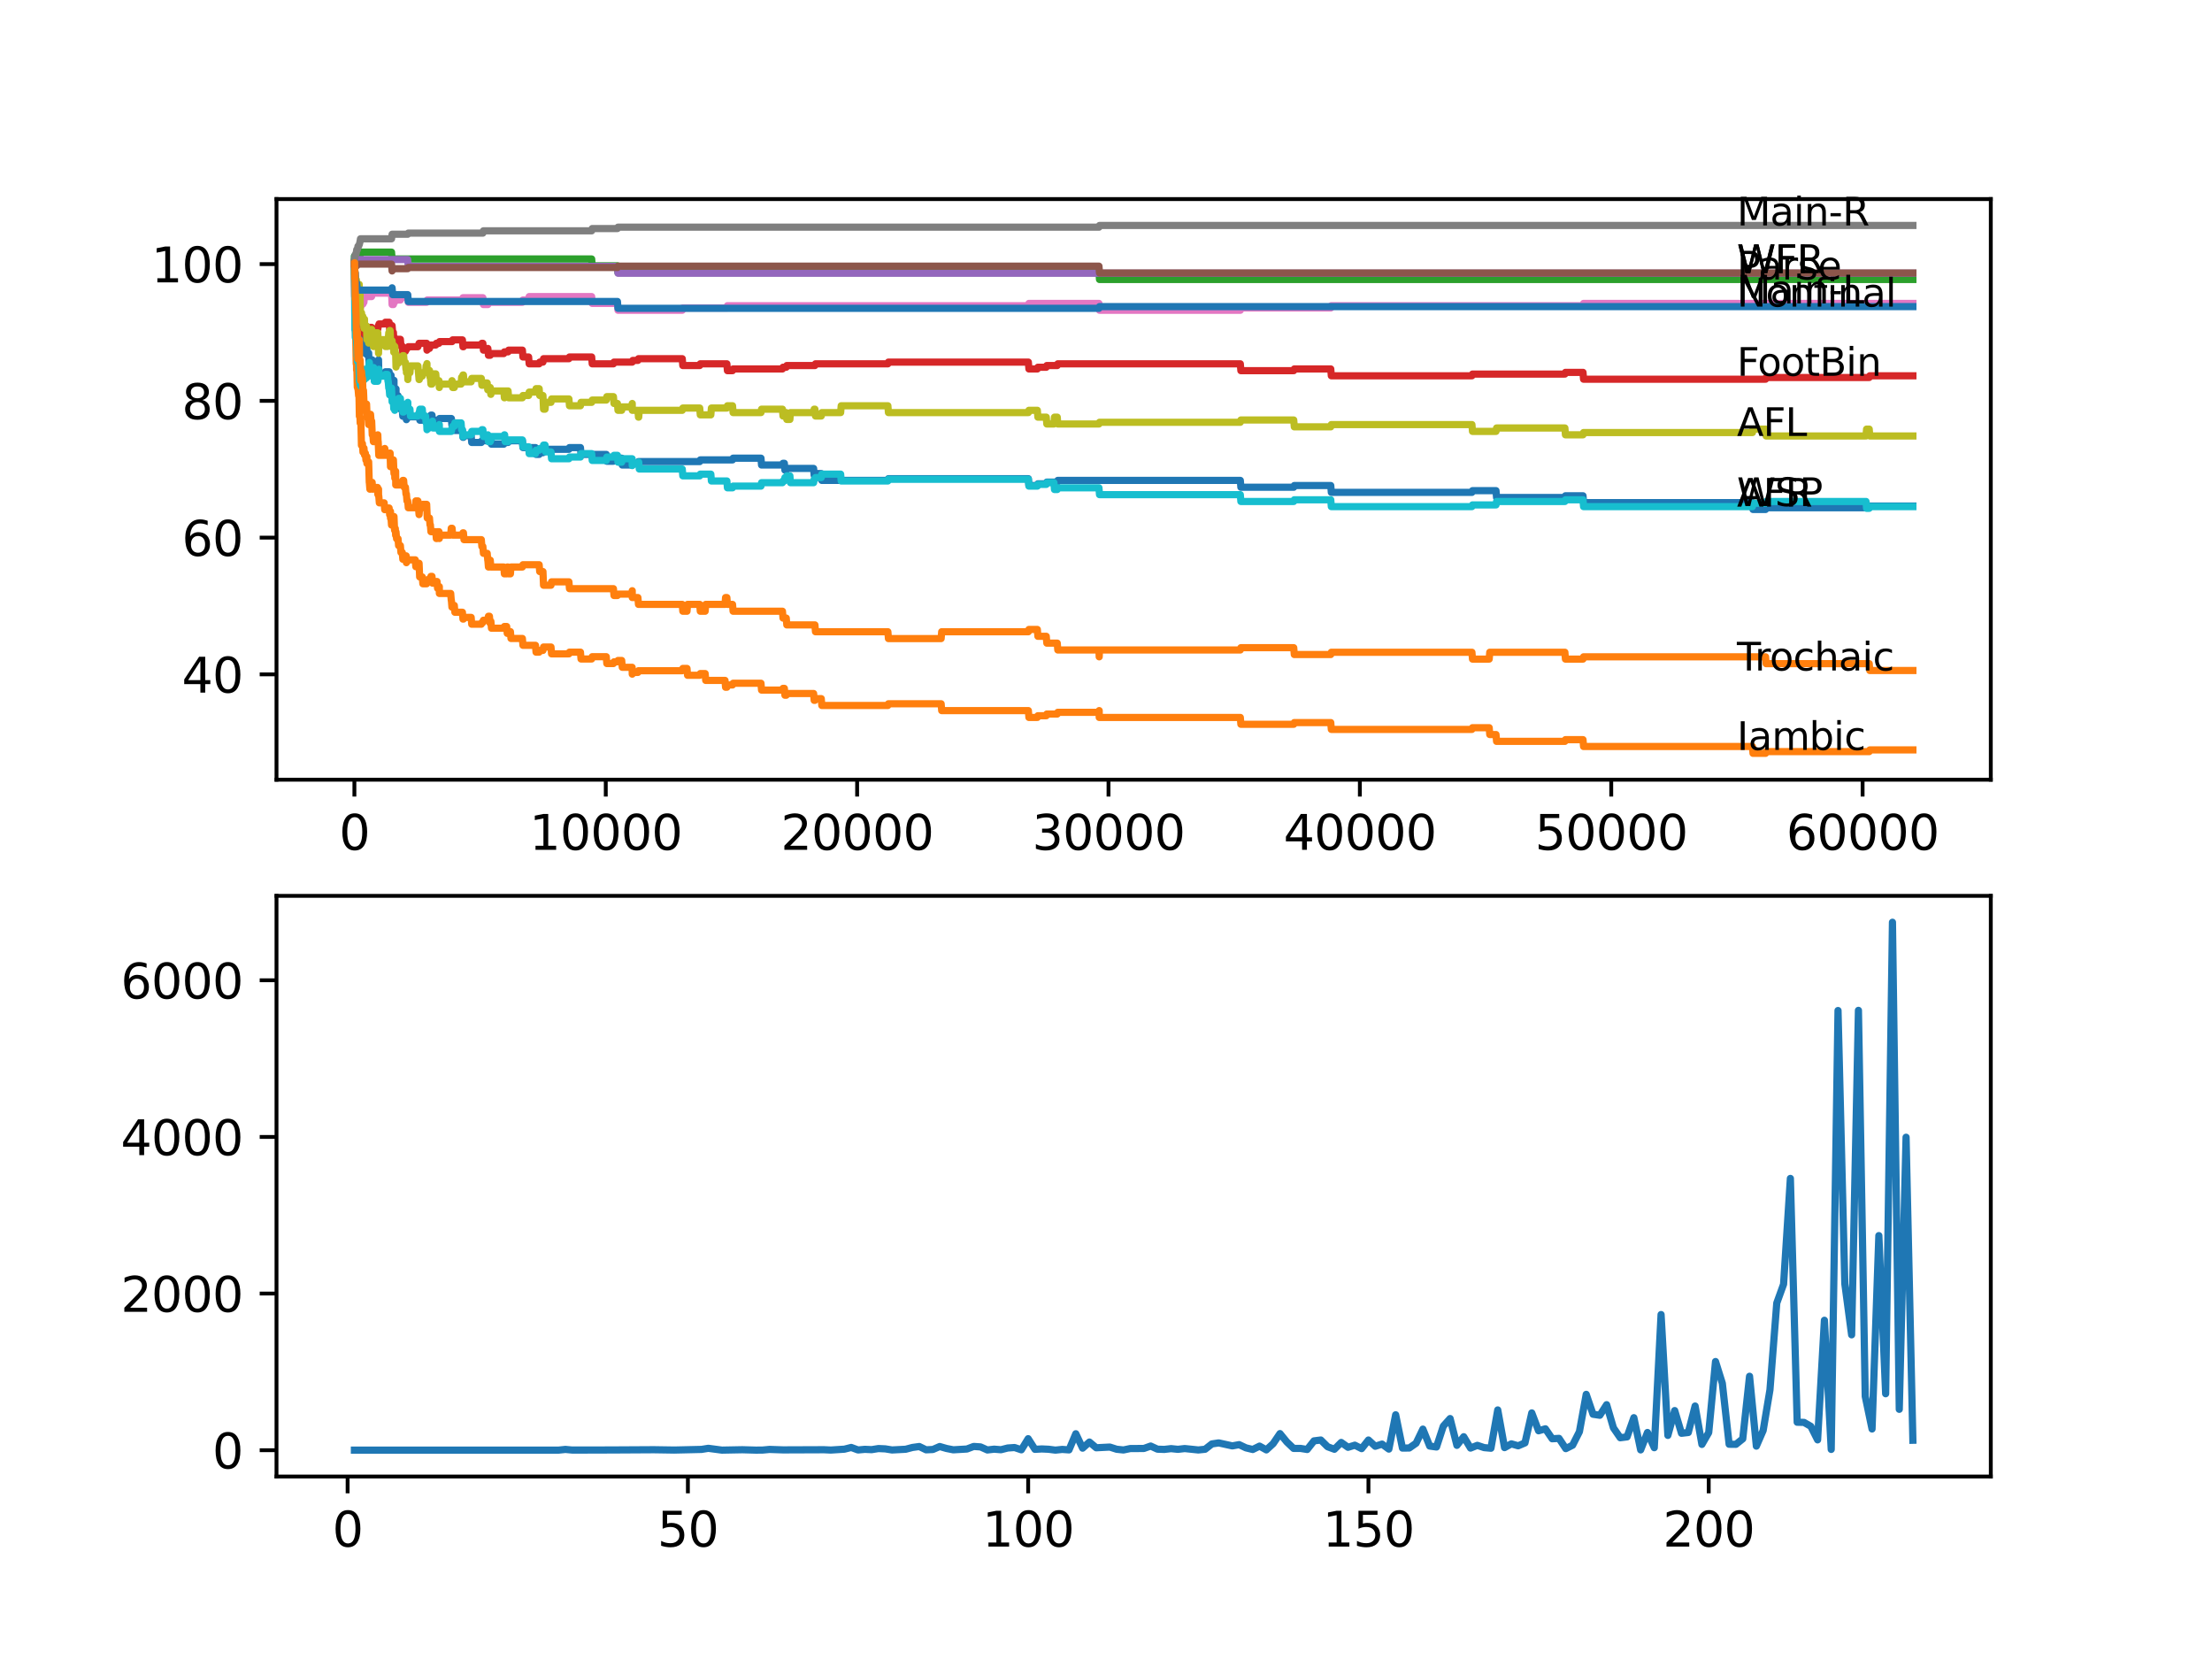 <?xml version="1.0" encoding="utf-8" standalone="no"?>
<!DOCTYPE svg PUBLIC "-//W3C//DTD SVG 1.1//EN"
  "http://www.w3.org/Graphics/SVG/1.1/DTD/svg11.dtd">
<svg xmlns:xlink="http://www.w3.org/1999/xlink" width="460.8pt" height="345.6pt" viewBox="0 0 460.8 345.6" xmlns="http://www.w3.org/2000/svg" version="1.1">
 <defs>
  <style type="text/css">*{stroke-linejoin: round; stroke-linecap: butt}</style>
 </defs>
 <g id="figure_1">
  <g id="patch_1">
   <path d="M 0 345.6 
L 460.8 345.6 
L 460.8 0 
L 0 0 
z
" style="fill: #ffffff"/>
  </g>
  <g id="axes_1">
   <g id="patch_2">
    <path d="M 57.6 162.432 
L 414.72 162.432 
L 414.72 41.472 
L 57.6 41.472 
z
" style="fill: #ffffff"/>
   </g>
   <g id="matplotlib.axis_1">
    <g id="xtick_1">
     <g id="line2d_1">
      <defs>
       <path id="mc16c526eeb" d="M 0 0 
L 0 3.5 
" style="stroke: #000000; stroke-width: 0.8"/>
      </defs>
      <g>
       <use xlink:href="#mc16c526eeb" x="73.827" y="162.432" style="stroke: #000000; stroke-width: 0.8"/>
      </g>
     </g>
     <g id="text_1">
      <!-- 0 -->
      <g transform="translate(70.646 177.03)scale(0.1 -0.1)">
       <defs>
        <path id="DejaVuSans-30" d="M 2034 4250 
Q 1547 4250 1301 3770 
Q 1056 3291 1056 2328 
Q 1056 1369 1301 889 
Q 1547 409 2034 409 
Q 2525 409 2770 889 
Q 3016 1369 3016 2328 
Q 3016 3291 2770 3770 
Q 2525 4250 2034 4250 
z
M 2034 4750 
Q 2819 4750 3233 4129 
Q 3647 3509 3647 2328 
Q 3647 1150 3233 529 
Q 2819 -91 2034 -91 
Q 1250 -91 836 529 
Q 422 1150 422 2328 
Q 422 3509 836 4129 
Q 1250 4750 2034 4750 
z
" transform="scale(0.016)"/>
       </defs>
       <use xlink:href="#DejaVuSans-30"/>
      </g>
     </g>
    </g>
    <g id="xtick_2">
     <g id="line2d_2">
      <g>
       <use xlink:href="#mc16c526eeb" x="126.192" y="162.432" style="stroke: #000000; stroke-width: 0.8"/>
      </g>
     </g>
     <g id="text_2">
      <!-- 10000 -->
      <g transform="translate(110.286 177.03)scale(0.1 -0.1)">
       <defs>
        <path id="DejaVuSans-31" d="M 794 531 
L 1825 531 
L 1825 4091 
L 703 3866 
L 703 4441 
L 1819 4666 
L 2450 4666 
L 2450 531 
L 3481 531 
L 3481 0 
L 794 0 
L 794 531 
z
" transform="scale(0.016)"/>
       </defs>
       <use xlink:href="#DejaVuSans-31"/>
       <use xlink:href="#DejaVuSans-30" x="63.623"/>
       <use xlink:href="#DejaVuSans-30" x="127.246"/>
       <use xlink:href="#DejaVuSans-30" x="190.869"/>
       <use xlink:href="#DejaVuSans-30" x="254.492"/>
      </g>
     </g>
    </g>
    <g id="xtick_3">
     <g id="line2d_3">
      <g>
       <use xlink:href="#mc16c526eeb" x="178.556" y="162.432" style="stroke: #000000; stroke-width: 0.8"/>
      </g>
     </g>
     <g id="text_3">
      <!-- 20000 -->
      <g transform="translate(162.65 177.03)scale(0.1 -0.1)">
       <defs>
        <path id="DejaVuSans-32" d="M 1228 531 
L 3431 531 
L 3431 0 
L 469 0 
L 469 531 
Q 828 903 1448 1529 
Q 2069 2156 2228 2338 
Q 2531 2678 2651 2914 
Q 2772 3150 2772 3378 
Q 2772 3750 2511 3984 
Q 2250 4219 1831 4219 
Q 1534 4219 1204 4116 
Q 875 4013 500 3803 
L 500 4441 
Q 881 4594 1212 4672 
Q 1544 4750 1819 4750 
Q 2544 4750 2975 4387 
Q 3406 4025 3406 3419 
Q 3406 3131 3298 2873 
Q 3191 2616 2906 2266 
Q 2828 2175 2409 1742 
Q 1991 1309 1228 531 
z
" transform="scale(0.016)"/>
       </defs>
       <use xlink:href="#DejaVuSans-32"/>
       <use xlink:href="#DejaVuSans-30" x="63.623"/>
       <use xlink:href="#DejaVuSans-30" x="127.246"/>
       <use xlink:href="#DejaVuSans-30" x="190.869"/>
       <use xlink:href="#DejaVuSans-30" x="254.492"/>
      </g>
     </g>
    </g>
    <g id="xtick_4">
     <g id="line2d_4">
      <g>
       <use xlink:href="#mc16c526eeb" x="230.921" y="162.432" style="stroke: #000000; stroke-width: 0.8"/>
      </g>
     </g>
     <g id="text_4">
      <!-- 30000 -->
      <g transform="translate(215.015 177.03)scale(0.1 -0.1)">
       <defs>
        <path id="DejaVuSans-33" d="M 2597 2516 
Q 3050 2419 3304 2112 
Q 3559 1806 3559 1356 
Q 3559 666 3084 287 
Q 2609 -91 1734 -91 
Q 1441 -91 1130 -33 
Q 819 25 488 141 
L 488 750 
Q 750 597 1062 519 
Q 1375 441 1716 441 
Q 2309 441 2620 675 
Q 2931 909 2931 1356 
Q 2931 1769 2642 2001 
Q 2353 2234 1838 2234 
L 1294 2234 
L 1294 2753 
L 1863 2753 
Q 2328 2753 2575 2939 
Q 2822 3125 2822 3475 
Q 2822 3834 2567 4026 
Q 2313 4219 1838 4219 
Q 1578 4219 1281 4162 
Q 984 4106 628 3988 
L 628 4550 
Q 988 4650 1302 4700 
Q 1616 4750 1894 4750 
Q 2613 4750 3031 4423 
Q 3450 4097 3450 3541 
Q 3450 3153 3228 2886 
Q 3006 2619 2597 2516 
z
" transform="scale(0.016)"/>
       </defs>
       <use xlink:href="#DejaVuSans-33"/>
       <use xlink:href="#DejaVuSans-30" x="63.623"/>
       <use xlink:href="#DejaVuSans-30" x="127.246"/>
       <use xlink:href="#DejaVuSans-30" x="190.869"/>
       <use xlink:href="#DejaVuSans-30" x="254.492"/>
      </g>
     </g>
    </g>
    <g id="xtick_5">
     <g id="line2d_5">
      <g>
       <use xlink:href="#mc16c526eeb" x="283.285" y="162.432" style="stroke: #000000; stroke-width: 0.8"/>
      </g>
     </g>
     <g id="text_5">
      <!-- 40000 -->
      <g transform="translate(267.379 177.03)scale(0.1 -0.1)">
       <defs>
        <path id="DejaVuSans-34" d="M 2419 4116 
L 825 1625 
L 2419 1625 
L 2419 4116 
z
M 2253 4666 
L 3047 4666 
L 3047 1625 
L 3713 1625 
L 3713 1100 
L 3047 1100 
L 3047 0 
L 2419 0 
L 2419 1100 
L 313 1100 
L 313 1709 
L 2253 4666 
z
" transform="scale(0.016)"/>
       </defs>
       <use xlink:href="#DejaVuSans-34"/>
       <use xlink:href="#DejaVuSans-30" x="63.623"/>
       <use xlink:href="#DejaVuSans-30" x="127.246"/>
       <use xlink:href="#DejaVuSans-30" x="190.869"/>
       <use xlink:href="#DejaVuSans-30" x="254.492"/>
      </g>
     </g>
    </g>
    <g id="xtick_6">
     <g id="line2d_6">
      <g>
       <use xlink:href="#mc16c526eeb" x="335.65" y="162.432" style="stroke: #000000; stroke-width: 0.8"/>
      </g>
     </g>
     <g id="text_6">
      <!-- 50000 -->
      <g transform="translate(319.744 177.03)scale(0.1 -0.1)">
       <defs>
        <path id="DejaVuSans-35" d="M 691 4666 
L 3169 4666 
L 3169 4134 
L 1269 4134 
L 1269 2991 
Q 1406 3038 1543 3061 
Q 1681 3084 1819 3084 
Q 2600 3084 3056 2656 
Q 3513 2228 3513 1497 
Q 3513 744 3044 326 
Q 2575 -91 1722 -91 
Q 1428 -91 1123 -41 
Q 819 9 494 109 
L 494 744 
Q 775 591 1075 516 
Q 1375 441 1709 441 
Q 2250 441 2565 725 
Q 2881 1009 2881 1497 
Q 2881 1984 2565 2268 
Q 2250 2553 1709 2553 
Q 1456 2553 1204 2497 
Q 953 2441 691 2322 
L 691 4666 
z
" transform="scale(0.016)"/>
       </defs>
       <use xlink:href="#DejaVuSans-35"/>
       <use xlink:href="#DejaVuSans-30" x="63.623"/>
       <use xlink:href="#DejaVuSans-30" x="127.246"/>
       <use xlink:href="#DejaVuSans-30" x="190.869"/>
       <use xlink:href="#DejaVuSans-30" x="254.492"/>
      </g>
     </g>
    </g>
    <g id="xtick_7">
     <g id="line2d_7">
      <g>
       <use xlink:href="#mc16c526eeb" x="388.014" y="162.432" style="stroke: #000000; stroke-width: 0.8"/>
      </g>
     </g>
     <g id="text_7">
      <!-- 60000 -->
      <g transform="translate(372.108 177.03)scale(0.1 -0.1)">
       <defs>
        <path id="DejaVuSans-36" d="M 2113 2584 
Q 1688 2584 1439 2293 
Q 1191 2003 1191 1497 
Q 1191 994 1439 701 
Q 1688 409 2113 409 
Q 2538 409 2786 701 
Q 3034 994 3034 1497 
Q 3034 2003 2786 2293 
Q 2538 2584 2113 2584 
z
M 3366 4563 
L 3366 3988 
Q 3128 4100 2886 4159 
Q 2644 4219 2406 4219 
Q 1781 4219 1451 3797 
Q 1122 3375 1075 2522 
Q 1259 2794 1537 2939 
Q 1816 3084 2150 3084 
Q 2853 3084 3261 2657 
Q 3669 2231 3669 1497 
Q 3669 778 3244 343 
Q 2819 -91 2113 -91 
Q 1303 -91 875 529 
Q 447 1150 447 2328 
Q 447 3434 972 4092 
Q 1497 4750 2381 4750 
Q 2619 4750 2861 4703 
Q 3103 4656 3366 4563 
z
" transform="scale(0.016)"/>
       </defs>
       <use xlink:href="#DejaVuSans-36"/>
       <use xlink:href="#DejaVuSans-30" x="63.623"/>
       <use xlink:href="#DejaVuSans-30" x="127.246"/>
       <use xlink:href="#DejaVuSans-30" x="190.869"/>
       <use xlink:href="#DejaVuSans-30" x="254.492"/>
      </g>
     </g>
    </g>
   </g>
   <g id="matplotlib.axis_2">
    <g id="ytick_1">
     <g id="line2d_8">
      <defs>
       <path id="mfd03e16efe" d="M 0 0 
L -3.5 0 
" style="stroke: #000000; stroke-width: 0.8"/>
      </defs>
      <g>
       <use xlink:href="#mfd03e16efe" x="57.6" y="140.482" style="stroke: #000000; stroke-width: 0.8"/>
      </g>
     </g>
     <g id="text_8">
      <!-- 40 -->
      <g transform="translate(37.875 144.281)scale(0.1 -0.1)">
       <use xlink:href="#DejaVuSans-34"/>
       <use xlink:href="#DejaVuSans-30" x="63.623"/>
      </g>
     </g>
    </g>
    <g id="ytick_2">
     <g id="line2d_9">
      <g>
       <use xlink:href="#mfd03e16efe" x="57.6" y="111.994" style="stroke: #000000; stroke-width: 0.8"/>
      </g>
     </g>
     <g id="text_9">
      <!-- 60 -->
      <g transform="translate(37.875 115.793)scale(0.1 -0.1)">
       <use xlink:href="#DejaVuSans-36"/>
       <use xlink:href="#DejaVuSans-30" x="63.623"/>
      </g>
     </g>
    </g>
    <g id="ytick_3">
     <g id="line2d_10">
      <g>
       <use xlink:href="#mfd03e16efe" x="57.6" y="83.506" style="stroke: #000000; stroke-width: 0.8"/>
      </g>
     </g>
     <g id="text_10">
      <!-- 80 -->
      <g transform="translate(37.875 87.305)scale(0.1 -0.1)">
       <defs>
        <path id="DejaVuSans-38" d="M 2034 2216 
Q 1584 2216 1326 1975 
Q 1069 1734 1069 1313 
Q 1069 891 1326 650 
Q 1584 409 2034 409 
Q 2484 409 2743 651 
Q 3003 894 3003 1313 
Q 3003 1734 2745 1975 
Q 2488 2216 2034 2216 
z
M 1403 2484 
Q 997 2584 770 2862 
Q 544 3141 544 3541 
Q 544 4100 942 4425 
Q 1341 4750 2034 4750 
Q 2731 4750 3128 4425 
Q 3525 4100 3525 3541 
Q 3525 3141 3298 2862 
Q 3072 2584 2669 2484 
Q 3125 2378 3379 2068 
Q 3634 1759 3634 1313 
Q 3634 634 3220 271 
Q 2806 -91 2034 -91 
Q 1263 -91 848 271 
Q 434 634 434 1313 
Q 434 1759 690 2068 
Q 947 2378 1403 2484 
z
M 1172 3481 
Q 1172 3119 1398 2916 
Q 1625 2713 2034 2713 
Q 2441 2713 2670 2916 
Q 2900 3119 2900 3481 
Q 2900 3844 2670 4047 
Q 2441 4250 2034 4250 
Q 1625 4250 1398 4047 
Q 1172 3844 1172 3481 
z
" transform="scale(0.016)"/>
       </defs>
       <use xlink:href="#DejaVuSans-38"/>
       <use xlink:href="#DejaVuSans-30" x="63.623"/>
      </g>
     </g>
    </g>
    <g id="ytick_4">
     <g id="line2d_11">
      <g>
       <use xlink:href="#mfd03e16efe" x="57.6" y="55.018" style="stroke: #000000; stroke-width: 0.8"/>
      </g>
     </g>
     <g id="text_11">
      <!-- 100 -->
      <g transform="translate(31.512 58.817)scale(0.1 -0.1)">
       <use xlink:href="#DejaVuSans-31"/>
       <use xlink:href="#DejaVuSans-30" x="63.623"/>
       <use xlink:href="#DejaVuSans-30" x="127.246"/>
      </g>
     </g>
    </g>
   </g>
   <g id="line2d_12">
    <path d="M 73.833 54.662 
L 73.859 53.356 
L 73.901 56.799 
L 73.99 58.698 
L 74.011 56.917 
L 74.016 56.917 
L 74.142 61.903 
L 74.163 61.903 
L 74.173 61.428 
L 74.178 62.852 
L 74.273 61.784 
L 74.278 61.784 
L 74.403 66.413 
L 74.43 66.413 
L 74.524 63.921 
L 74.545 65.345 
L 74.718 65.345 
L 74.786 64.277 
L 74.791 65.701 
L 74.801 65.701 
L 74.864 67.125 
L 74.911 65.701 
L 74.932 65.701 
L 75.006 68.55 
L 75.048 67.482 
L 75.063 67.482 
L 75.184 66.769 
L 75.194 66.769 
L 75.315 71.043 
L 75.43 70.686 
L 75.498 70.686 
L 75.613 72.467 
L 75.718 72.467 
L 75.823 72.111 
L 75.933 73.535 
L 76.048 73.179 
L 76.362 73.179 
L 76.435 72.467 
L 76.44 73.891 
L 76.461 73.891 
L 76.681 73.891 
L 76.797 73.535 
L 76.917 76.384 
L 77.189 76.384 
L 77.304 75.672 
L 77.425 75.672 
L 77.524 74.96 
L 77.64 76.384 
L 77.671 76.384 
L 77.786 76.028 
L 78.703 76.028 
L 78.823 75.316 
L 78.849 75.316 
L 78.854 74.96 
L 78.912 77.808 
L 78.923 77.808 
L 80.164 77.808 
L 80.279 77.452 
L 81.059 77.452 
L 81.174 78.877 
L 81.268 78.877 
L 81.389 78.165 
L 81.457 78.165 
L 81.572 79.589 
L 82.023 79.589 
L 82.075 79.233 
L 82.08 80.657 
L 82.117 80.657 
L 82.18 80.657 
L 82.237 82.082 
L 82.29 81.726 
L 82.421 81.726 
L 82.499 81.013 
L 82.504 82.438 
L 82.52 82.438 
L 82.918 82.438 
L 83.033 83.862 
L 83.405 83.862 
L 83.52 85.287 
L 83.798 85.287 
L 83.913 86.711 
L 84.086 86.711 
L 84.201 86.355 
L 84.457 86.355 
L 84.573 85.999 
L 84.615 85.999 
L 84.662 87.423 
L 84.725 87.067 
L 84.934 87.067 
L 85.049 86.83 
L 87.06 86.83 
L 87.175 86.474 
L 87.18 86.474 
L 87.296 86.117 
L 87.348 86.117 
L 87.463 87.542 
L 88.945 87.542 
L 89.06 87.186 
L 89.464 87.186 
L 89.579 86.83 
L 89.657 86.83 
L 89.772 86.474 
L 89.992 86.474 
L 90.108 87.898 
L 90.778 87.898 
L 90.893 87.542 
L 91.448 87.542 
L 91.563 87.186 
L 94.03 87.186 
L 94.145 88.61 
L 94.176 88.61 
L 94.292 88.254 
L 94.642 88.254 
L 94.758 89.678 
L 96.329 89.678 
L 96.444 91.103 
L 96.543 91.103 
L 96.658 90.747 
L 98.151 90.747 
L 98.266 92.171 
L 100.266 92.171 
L 100.382 91.815 
L 101.492 91.815 
L 101.607 91.459 
L 102.13 91.459 
L 102.246 91.103 
L 102.261 91.103 
L 102.377 92.527 
L 104.953 92.527 
L 105.068 92.171 
L 105.843 92.171 
L 105.958 91.815 
L 108.823 91.815 
L 108.938 93.239 
L 111.551 93.239 
L 111.666 94.664 
L 112.315 94.664 
L 112.431 94.308 
L 113.106 94.308 
L 113.227 93.596 
L 118.515 93.596 
L 118.631 93.239 
L 120.919 93.239 
L 121.034 94.664 
L 126.297 94.664 
L 126.412 96.088 
L 127.789 96.088 
L 127.904 95.732 
L 128.622 95.732 
L 128.737 95.447 
L 129.512 95.447 
L 129.627 96.872 
L 131.706 96.872 
L 131.821 96.516 
L 132.889 96.516 
L 133.005 96.159 
L 145.766 96.159 
L 145.881 95.803 
L 152.599 95.803 
L 152.715 95.447 
L 158.527 95.447 
L 158.642 96.872 
L 162.999 96.872 
L 163.114 96.516 
L 163.397 96.516 
L 163.512 97.94 
L 163.79 97.94 
L 163.905 97.584 
L 169.492 97.584 
L 169.607 99.008 
L 169.764 99.008 
L 169.88 98.652 
L 171.084 98.652 
L 171.199 100.077 
L 184.961 100.077 
L 185.076 99.72 
L 214.227 99.72 
L 214.342 101.145 
L 216.097 101.145 
L 216.212 100.789 
L 217.955 100.789 
L 218.071 100.433 
L 220.244 100.433 
L 220.359 100.077 
L 258.381 100.077 
L 258.496 101.501 
L 269.508 101.501 
L 269.624 101.145 
L 277.222 101.145 
L 277.337 102.569 
L 306.63 102.569 
L 306.745 102.213 
L 311.646 102.213 
L 311.761 103.638 
L 325.994 103.638 
L 326.109 103.281 
L 329.769 103.281 
L 329.885 104.706 
L 365.068 104.706 
L 365.183 106.13 
L 367.802 106.13 
L 367.917 105.774 
L 389.392 105.774 
L 389.507 105.418 
L 398.487 105.418 
L 398.487 105.418 
" clip-path="url(#p613d19b09f)" style="fill: none; stroke: #1f77b4; stroke-width: 1.5; stroke-linecap: square"/>
   </g>
   <g id="line2d_13">
    <path d="M 73.833 54.662 
L 73.985 66.651 
L 73.99 66.651 
L 74 65.582 
L 74.063 69.143 
L 74.089 69.143 
L 74.21 75.791 
L 74.22 74.604 
L 74.241 74.604 
L 74.262 74.247 
L 74.283 77.096 
L 74.325 76.384 
L 74.33 76.384 
L 74.43 80.657 
L 74.451 79.589 
L 74.524 78.165 
L 74.545 81.013 
L 74.55 81.013 
L 74.592 81.013 
L 74.707 82.438 
L 74.786 82.438 
L 74.864 86.711 
L 74.906 85.287 
L 74.932 85.287 
L 75.032 88.135 
L 75.048 87.779 
L 75.063 87.779 
L 75.163 87.067 
L 75.294 92.765 
L 75.315 92.765 
L 75.43 92.409 
L 75.498 92.409 
L 75.613 94.189 
L 75.718 94.189 
L 75.823 93.358 
L 75.933 94.783 
L 76.048 94.426 
L 76.116 94.426 
L 76.231 95.851 
L 76.362 95.851 
L 76.435 95.139 
L 76.44 96.563 
L 76.461 96.563 
L 76.681 96.563 
L 76.797 96.207 
L 76.922 100.48 
L 76.938 100.48 
L 77.053 101.905 
L 77.189 101.905 
L 77.304 101.192 
L 77.425 101.192 
L 77.524 100.48 
L 77.64 101.905 
L 77.671 101.905 
L 77.786 101.548 
L 78.645 101.548 
L 78.703 102.973 
L 78.755 102.617 
L 78.786 102.617 
L 78.854 101.905 
L 78.86 103.329 
L 78.886 103.329 
L 78.907 103.329 
L 79.022 104.753 
L 80.027 104.753 
L 80.143 106.178 
L 80.164 106.178 
L 80.279 105.822 
L 81.059 105.822 
L 81.174 107.246 
L 81.268 107.246 
L 81.347 106.534 
L 81.352 107.958 
L 81.368 107.958 
L 81.457 107.958 
L 81.562 109.383 
L 81.567 108.908 
L 81.677 108.908 
L 81.792 108.433 
L 81.954 108.433 
L 82.07 107.602 
L 82.075 107.602 
L 82.195 110.451 
L 82.237 110.451 
L 82.347 110.095 
L 82.421 111.519 
L 82.457 110.807 
L 82.499 110.807 
L 82.614 112.231 
L 82.918 112.231 
L 83.033 113.656 
L 83.405 113.656 
L 83.52 115.08 
L 83.798 115.08 
L 83.913 116.505 
L 84.086 116.505 
L 84.201 116.149 
L 84.457 116.149 
L 84.573 115.792 
L 84.615 115.792 
L 84.662 117.217 
L 84.725 116.861 
L 84.934 116.861 
L 85.049 116.623 
L 86.505 116.623 
L 86.62 118.048 
L 87.06 118.048 
L 87.175 117.692 
L 87.18 117.692 
L 87.296 117.336 
L 87.301 117.336 
L 87.421 120.184 
L 87.971 120.184 
L 88.086 121.609 
L 88.882 121.609 
L 88.997 120.778 
L 89.464 120.778 
L 89.579 120.422 
L 89.657 120.422 
L 89.772 120.066 
L 89.992 120.066 
L 90.108 121.49 
L 90.778 121.49 
L 90.893 121.134 
L 91.04 121.134 
L 91.155 122.558 
L 91.448 122.558 
L 91.521 122.202 
L 91.527 123.627 
L 91.542 123.627 
L 93.888 123.627 
L 94.004 125.051 
L 94.03 125.051 
L 94.145 126.475 
L 94.176 126.475 
L 94.292 126.119 
L 94.642 126.119 
L 94.758 127.544 
L 96.329 127.544 
L 96.444 128.968 
L 96.543 128.968 
L 96.658 128.612 
L 98.151 128.612 
L 98.266 130.036 
L 100.266 130.036 
L 100.382 129.68 
L 100.591 129.68 
L 100.706 129.206 
L 101.492 129.206 
L 101.607 128.849 
L 101.633 128.849 
L 101.748 128.375 
L 101.958 128.375 
L 102.073 129.799 
L 102.13 129.799 
L 102.246 129.443 
L 102.261 129.443 
L 102.377 130.867 
L 104.953 130.867 
L 105.068 130.511 
L 105.55 130.511 
L 105.665 131.936 
L 105.843 131.936 
L 105.958 131.58 
L 106.33 131.58 
L 106.445 133.004 
L 108.823 133.004 
L 108.938 134.428 
L 111.551 134.428 
L 111.666 135.853 
L 112.315 135.853 
L 112.431 135.497 
L 113.106 135.497 
L 113.227 134.784 
L 114.782 134.784 
L 114.897 136.209 
L 118.515 136.209 
L 118.631 135.853 
L 120.919 135.853 
L 121.034 137.277 
L 123.254 137.277 
L 123.37 136.802 
L 126.297 136.802 
L 126.412 138.227 
L 127.789 138.227 
L 127.904 137.871 
L 128.622 137.871 
L 128.737 137.586 
L 129.512 137.586 
L 129.627 139.01 
L 131.685 139.01 
L 131.706 140.435 
L 131.795 140.078 
L 132.889 140.078 
L 133.005 139.722 
L 142.126 139.722 
L 142.242 139.248 
L 143.116 139.248 
L 143.231 140.672 
L 145.766 140.672 
L 145.881 140.316 
L 146.897 140.316 
L 147.012 141.74 
L 151.034 141.74 
L 151.149 143.165 
L 151.421 143.165 
L 151.536 142.69 
L 152.599 142.69 
L 152.715 142.334 
L 158.527 142.334 
L 158.642 143.758 
L 162.999 143.758 
L 163.114 143.402 
L 163.397 143.402 
L 163.512 144.826 
L 163.79 144.826 
L 163.905 144.47 
L 169.492 144.47 
L 169.607 145.895 
L 169.764 145.895 
L 169.88 145.539 
L 171.084 145.539 
L 171.199 146.963 
L 184.961 146.963 
L 185.076 146.607 
L 196.057 146.607 
L 196.172 148.031 
L 214.227 148.031 
L 214.342 149.456 
L 216.097 149.456 
L 216.212 149.1 
L 217.955 149.1 
L 218.071 148.744 
L 220.244 148.744 
L 220.359 148.387 
L 228.931 148.387 
L 228.983 148.031 
L 228.989 149.456 
L 229.025 149.456 
L 258.381 149.456 
L 258.496 150.88 
L 269.508 150.88 
L 269.624 150.524 
L 277.222 150.524 
L 277.337 151.948 
L 306.63 151.948 
L 306.745 151.592 
L 310.227 151.592 
L 310.342 153.017 
L 311.646 153.017 
L 311.761 154.441 
L 325.994 154.441 
L 326.109 154.085 
L 329.769 154.085 
L 329.885 155.509 
L 365.068 155.509 
L 365.183 156.934 
L 367.802 156.934 
L 367.917 156.578 
L 389.392 156.578 
L 389.507 156.222 
L 398.487 156.222 
L 398.487 156.222 
" clip-path="url(#p613d19b09f)" style="fill: none; stroke: #ff7f0e; stroke-width: 1.5; stroke-linecap: square"/>
   </g>
   <g id="line2d_14">
    <path d="M 73.833 54.662 
L 73.859 53.356 
L 73.864 54.781 
L 73.948 53.831 
L 74.163 53.831 
L 74.278 53.356 
L 74.309 53.356 
L 74.424 53 
L 74.718 53 
L 74.781 54.425 
L 74.828 53.712 
L 74.854 53.712 
L 74.969 53.238 
L 75.006 53.238 
L 75.121 52.525 
L 81.562 52.525 
L 81.677 53.95 
L 123.254 53.95 
L 123.37 55.374 
L 128.622 55.374 
L 128.737 56.799 
L 228.931 56.799 
L 229.046 58.223 
L 398.487 58.223 
L 398.487 58.223 
" clip-path="url(#p613d19b09f)" style="fill: none; stroke: #2ca02c; stroke-width: 1.5; stroke-linecap: square"/>
   </g>
   <g id="line2d_15">
    <path d="M 73.833 56.442 
L 73.859 56.442 
L 73.932 62.377 
L 73.985 61.072 
L 73.99 61.072 
L 74.032 63.921 
L 74.105 63.564 
L 74.215 63.564 
L 74.241 64.989 
L 74.325 64.633 
L 74.398 64.633 
L 74.445 66.057 
L 74.508 65.701 
L 74.718 65.701 
L 74.822 65.345 
L 74.864 68.194 
L 74.938 67.482 
L 75.032 67.482 
L 75.158 66.413 
L 75.194 66.413 
L 75.309 67.838 
L 75.315 67.838 
L 75.43 67.482 
L 75.571 67.482 
L 75.686 67.125 
L 75.718 67.125 
L 75.807 66.769 
L 75.812 68.194 
L 75.87 68.194 
L 75.933 69.618 
L 75.98 69.262 
L 76.362 69.262 
L 76.482 68.55 
L 76.681 68.55 
L 76.797 68.194 
L 77.409 68.194 
L 77.425 69.618 
L 77.519 68.906 
L 77.671 68.906 
L 77.786 68.55 
L 78.703 68.55 
L 78.823 67.838 
L 78.849 67.838 
L 78.964 67.482 
L 80.164 67.482 
L 80.279 67.125 
L 81.059 67.125 
L 81.174 68.55 
L 81.268 68.55 
L 81.389 67.838 
L 81.677 67.838 
L 81.792 69.262 
L 81.954 69.262 
L 82.023 70.686 
L 82.064 70.33 
L 82.18 70.33 
L 82.237 71.755 
L 82.29 71.399 
L 82.421 71.399 
L 82.541 70.686 
L 83.405 70.686 
L 83.52 72.111 
L 83.798 72.111 
L 83.913 73.535 
L 84.086 73.535 
L 84.201 73.179 
L 84.457 73.179 
L 84.573 72.823 
L 84.662 72.823 
L 84.777 72.467 
L 84.934 72.467 
L 85.049 72.23 
L 87.06 72.23 
L 87.175 71.873 
L 87.18 71.873 
L 87.296 71.517 
L 88.882 71.517 
L 88.945 72.942 
L 88.992 72.586 
L 89.464 72.586 
L 89.579 72.23 
L 89.657 72.23 
L 89.772 71.873 
L 90.778 71.873 
L 90.893 71.517 
L 91.448 71.517 
L 91.563 71.161 
L 94.176 71.161 
L 94.292 70.805 
L 96.329 70.805 
L 96.444 72.23 
L 96.543 72.23 
L 96.658 71.873 
L 100.266 71.873 
L 100.382 71.517 
L 100.591 71.517 
L 100.706 72.942 
L 101.492 72.942 
L 101.607 72.586 
L 101.633 72.586 
L 101.748 74.01 
L 102.13 74.01 
L 102.246 73.654 
L 104.953 73.654 
L 105.068 73.298 
L 105.843 73.298 
L 105.958 72.942 
L 108.823 72.942 
L 108.938 74.366 
L 110.121 74.366 
L 110.237 75.791 
L 112.315 75.791 
L 112.431 75.434 
L 113.106 75.434 
L 113.227 74.722 
L 118.515 74.722 
L 118.631 74.366 
L 123.254 74.366 
L 123.37 75.791 
L 127.789 75.791 
L 127.904 75.434 
L 131.706 75.434 
L 131.821 75.078 
L 132.889 75.078 
L 133.005 74.722 
L 142.126 74.722 
L 142.242 76.147 
L 145.766 76.147 
L 145.881 75.791 
L 151.421 75.791 
L 151.536 77.215 
L 152.599 77.215 
L 152.715 76.859 
L 162.999 76.859 
L 163.114 76.503 
L 163.79 76.503 
L 163.905 76.147 
L 169.764 76.147 
L 169.88 75.791 
L 184.961 75.791 
L 185.076 75.434 
L 214.227 75.434 
L 214.342 76.859 
L 216.097 76.859 
L 216.212 76.503 
L 217.955 76.503 
L 218.071 76.147 
L 220.244 76.147 
L 220.359 75.791 
L 258.381 75.791 
L 258.496 77.215 
L 269.508 77.215 
L 269.624 76.859 
L 277.222 76.859 
L 277.337 78.283 
L 306.63 78.283 
L 306.745 77.927 
L 325.994 77.927 
L 326.109 77.571 
L 329.769 77.571 
L 329.885 78.995 
L 367.802 78.995 
L 367.917 78.639 
L 389.392 78.639 
L 389.507 78.283 
L 398.487 78.283 
L 398.487 78.283 
" clip-path="url(#p613d19b09f)" style="fill: none; stroke: #d62728; stroke-width: 1.5; stroke-linecap: square"/>
   </g>
   <g id="line2d_16">
    <path d="M 73.833 55.018 
L 73.953 54.068 
L 84.934 54.068 
L 85.049 55.493 
L 128.622 55.493 
L 128.737 56.917 
L 398.487 56.917 
L 398.487 56.917 
" clip-path="url(#p613d19b09f)" style="fill: none; stroke: #9467bd; stroke-width: 1.5; stroke-linecap: square"/>
   </g>
   <g id="line2d_17">
    <path d="M 73.833 55.018 
L 73.848 55.018 
L 73.859 54.662 
L 73.864 56.086 
L 73.948 55.73 
L 73.99 55.73 
L 74.105 55.374 
L 74.309 55.374 
L 74.424 55.018 
L 81.562 55.018 
L 81.677 56.442 
L 81.792 55.968 
L 84.934 55.968 
L 85.049 55.73 
L 128.622 55.73 
L 128.737 55.445 
L 228.931 55.445 
L 229.046 56.87 
L 398.487 56.87 
L 398.487 56.87 
" clip-path="url(#p613d19b09f)" style="fill: none; stroke: #8c564b; stroke-width: 1.5; stroke-linecap: square"/>
   </g>
   <g id="line2d_18">
    <path d="M 73.833 56.442 
L 73.838 56.442 
L 73.88 61.784 
L 73.964 60.716 
L 73.969 60.716 
L 73.99 60.36 
L 73.995 61.784 
L 74.079 60.478 
L 74.095 60.478 
L 74.199 59.054 
L 74.205 60.478 
L 74.215 60.478 
L 74.309 59.647 
L 74.314 61.072 
L 74.33 61.072 
L 74.456 59.647 
L 74.461 59.647 
L 74.576 61.072 
L 74.718 61.072 
L 74.786 62.496 
L 74.828 60.953 
L 74.854 60.953 
L 74.969 62.377 
L 74.98 62.377 
L 75.095 63.802 
L 75.194 63.802 
L 75.309 63.327 
L 75.608 63.327 
L 75.723 62.971 
L 75.807 62.971 
L 75.927 61.784 
L 77.409 61.784 
L 77.524 61.072 
L 81.059 61.072 
L 81.174 60.597 
L 81.562 60.597 
L 81.682 63.446 
L 81.954 63.446 
L 82.07 62.971 
L 82.18 62.971 
L 82.295 62.496 
L 83.405 62.496 
L 83.52 62.021 
L 83.798 62.021 
L 83.913 61.547 
L 84.934 61.547 
L 85.049 62.971 
L 88.882 62.971 
L 88.997 62.496 
L 96.329 62.496 
L 96.444 62.021 
L 100.591 62.021 
L 100.706 63.446 
L 101.633 63.446 
L 101.748 62.971 
L 108.823 62.971 
L 108.938 62.496 
L 110.121 62.496 
L 110.237 61.784 
L 123.254 61.784 
L 123.37 63.208 
L 128.622 63.208 
L 128.737 64.633 
L 142.126 64.633 
L 142.242 64.158 
L 151.421 64.158 
L 151.536 63.683 
L 214.227 63.683 
L 214.342 63.208 
L 228.931 63.208 
L 229.046 64.633 
L 258.381 64.633 
L 258.496 64.158 
L 277.222 64.158 
L 277.337 63.683 
L 329.769 63.683 
L 329.885 63.208 
L 398.487 63.208 
L 398.487 63.208 
" clip-path="url(#p613d19b09f)" style="fill: none; stroke: #e377c2; stroke-width: 1.5; stroke-linecap: square"/>
   </g>
   <g id="line2d_19">
    <path d="M 73.833 54.662 
L 73.838 54.662 
L 73.964 53.19 
L 73.99 53.19 
L 74.105 52.834 
L 74.199 52.834 
L 74.314 52.003 
L 74.461 52.003 
L 74.576 51.291 
L 74.718 51.291 
L 74.833 50.935 
L 74.854 50.935 
L 74.969 50.46 
L 74.98 50.46 
L 75.095 49.748 
L 81.562 49.748 
L 81.682 48.798 
L 84.934 48.798 
L 85.049 48.561 
L 100.591 48.561 
L 100.706 48.086 
L 123.254 48.086 
L 123.37 47.611 
L 128.622 47.611 
L 128.737 47.326 
L 228.931 47.326 
L 229.046 46.97 
L 398.487 46.97 
L 398.487 46.97 
" clip-path="url(#p613d19b09f)" style="fill: none; stroke: #7f7f7f; stroke-width: 1.5; stroke-linecap: square"/>
   </g>
   <g id="line2d_20">
    <path d="M 73.833 56.442 
L 73.838 56.442 
L 73.958 61.38 
L 73.964 60.906 
L 73.969 60.906 
L 73.995 61.974 
L 74.089 59.956 
L 74.095 59.956 
L 74.22 58.294 
L 74.241 58.294 
L 74.33 60.787 
L 74.356 60.312 
L 74.362 60.312 
L 74.445 59.362 
L 74.451 60.787 
L 74.472 60.075 
L 74.524 60.075 
L 74.639 59.362 
L 74.781 59.362 
L 74.828 59.244 
L 74.906 63.517 
L 74.932 63.517 
L 75.006 61.38 
L 75.037 64.229 
L 75.063 64.229 
L 75.184 67.078 
L 75.194 67.078 
L 75.315 65.179 
L 75.43 66.603 
L 75.498 66.603 
L 75.571 65.891 
L 75.576 67.315 
L 75.603 67.315 
L 75.608 67.315 
L 75.718 66.959 
L 75.807 68.384 
L 75.828 67.197 
L 75.87 67.197 
L 75.933 66.484 
L 75.938 67.909 
L 75.974 67.909 
L 76.362 67.909 
L 76.435 70.758 
L 76.477 70.045 
L 76.681 70.045 
L 76.797 71.47 
L 76.917 70.045 
L 76.938 70.045 
L 77.053 69.333 
L 77.409 69.333 
L 77.425 68.621 
L 77.498 71.47 
L 77.503 71.47 
L 77.524 71.47 
L 77.64 70.758 
L 77.671 70.758 
L 77.786 72.182 
L 77.849 72.182 
L 77.97 69.333 
L 78.703 69.333 
L 78.823 72.182 
L 78.849 72.182 
L 78.854 73.606 
L 78.933 70.758 
L 78.954 70.758 
L 80.164 70.758 
L 80.279 72.182 
L 80.708 72.182 
L 80.823 70.758 
L 80.871 70.758 
L 80.986 69.333 
L 81.059 69.333 
L 81.174 68.858 
L 81.268 68.858 
L 81.389 71.707 
L 81.457 71.707 
L 81.572 70.995 
L 81.677 70.995 
L 81.792 72.419 
L 81.954 72.419 
L 82.023 71.945 
L 82.028 73.369 
L 82.054 73.369 
L 82.075 73.369 
L 82.19 72.182 
L 82.237 72.182 
L 82.352 73.606 
L 82.421 73.606 
L 82.499 76.455 
L 82.536 75.743 
L 82.918 75.743 
L 83.033 75.031 
L 83.405 75.031 
L 83.52 74.556 
L 83.798 74.556 
L 83.913 74.081 
L 84.086 74.081 
L 84.201 75.506 
L 84.457 75.506 
L 84.573 76.93 
L 84.615 76.93 
L 84.662 76.218 
L 84.667 77.642 
L 84.719 77.642 
L 84.934 77.642 
L 84.955 79.067 
L 85.044 77.642 
L 85.395 77.642 
L 85.51 76.218 
L 87.06 76.218 
L 87.175 77.642 
L 87.18 77.642 
L 87.296 79.067 
L 87.348 79.067 
L 87.463 78.354 
L 87.971 78.354 
L 88.086 77.642 
L 88.652 77.642 
L 88.767 76.218 
L 88.882 76.218 
L 88.945 75.743 
L 88.95 77.167 
L 88.982 77.167 
L 89.464 77.167 
L 89.579 78.592 
L 89.657 78.592 
L 89.772 80.016 
L 89.992 80.016 
L 90.118 77.88 
L 90.778 77.88 
L 90.893 79.304 
L 91.448 79.304 
L 91.521 80.728 
L 91.558 80.016 
L 94.03 80.016 
L 94.145 79.304 
L 94.176 79.304 
L 94.292 80.728 
L 94.642 80.728 
L 94.758 80.016 
L 96.051 80.016 
L 96.166 78.592 
L 96.329 78.592 
L 96.444 78.117 
L 96.543 78.117 
L 96.658 79.541 
L 98.151 79.541 
L 98.266 78.829 
L 100.266 78.829 
L 100.382 80.254 
L 100.591 80.254 
L 100.706 79.779 
L 101.492 79.779 
L 101.607 81.203 
L 101.633 81.203 
L 101.748 80.728 
L 102.13 80.728 
L 102.246 82.153 
L 102.261 82.153 
L 102.377 81.441 
L 104.953 81.441 
L 105.068 82.865 
L 105.126 82.865 
L 105.241 81.441 
L 105.843 81.441 
L 105.958 82.865 
L 108.823 82.865 
L 108.938 82.39 
L 110.121 82.39 
L 110.237 81.678 
L 111.551 81.678 
L 111.666 80.966 
L 112.315 80.966 
L 112.431 82.39 
L 113.106 82.39 
L 113.227 85.239 
L 113.546 85.239 
L 113.661 83.815 
L 114.782 83.815 
L 114.897 83.102 
L 118.515 83.102 
L 118.631 84.527 
L 120.919 84.527 
L 121.034 83.815 
L 123.254 83.815 
L 123.37 83.34 
L 126.297 83.34 
L 126.412 82.628 
L 127.789 82.628 
L 127.904 84.052 
L 128.622 84.052 
L 128.737 85.476 
L 129.512 85.476 
L 129.627 84.764 
L 131.685 84.764 
L 131.706 84.052 
L 131.711 85.476 
L 131.79 85.476 
L 132.889 85.476 
L 133.005 86.901 
L 133.057 86.901 
L 133.172 85.476 
L 142.126 85.476 
L 142.242 85.002 
L 145.766 85.002 
L 145.881 86.426 
L 148.08 86.426 
L 148.196 85.002 
L 151.421 85.002 
L 151.536 84.527 
L 152.599 84.527 
L 152.715 85.951 
L 158.527 85.951 
L 158.642 85.239 
L 162.999 85.239 
L 163.114 86.663 
L 163.397 86.663 
L 163.512 85.951 
L 163.79 85.951 
L 163.905 87.376 
L 164.549 87.376 
L 164.664 85.951 
L 169.492 85.951 
L 169.607 85.239 
L 169.764 85.239 
L 169.88 86.663 
L 171.084 86.663 
L 171.199 85.951 
L 175.121 85.951 
L 175.237 84.527 
L 184.961 84.527 
L 185.076 85.951 
L 214.227 85.951 
L 214.342 85.476 
L 216.097 85.476 
L 216.212 86.901 
L 217.955 86.901 
L 218.071 88.325 
L 219.553 88.325 
L 219.668 86.901 
L 220.244 86.901 
L 220.359 88.325 
L 228.931 88.325 
L 229.046 87.969 
L 258.381 87.969 
L 258.496 87.494 
L 269.508 87.494 
L 269.624 88.919 
L 277.222 88.919 
L 277.337 88.444 
L 306.63 88.444 
L 306.745 89.868 
L 311.646 89.868 
L 311.761 89.156 
L 325.994 89.156 
L 326.109 90.581 
L 329.769 90.581 
L 329.885 90.106 
L 365.068 90.106 
L 365.183 89.394 
L 367.802 89.394 
L 367.917 90.818 
L 388.727 90.818 
L 388.842 89.394 
L 389.392 89.394 
L 389.507 90.818 
L 398.487 90.818 
L 398.487 90.818 
" clip-path="url(#p613d19b09f)" style="fill: none; stroke: #bcbd22; stroke-width: 1.5; stroke-linecap: square"/>
   </g>
   <g id="line2d_21">
    <path d="M 73.833 56.442 
L 73.932 68.74 
L 73.979 67.434 
L 73.99 67.434 
L 74.016 70.283 
L 74.1 68.502 
L 74.105 68.502 
L 74.163 67.553 
L 74.168 68.977 
L 74.199 68.265 
L 74.32 71.826 
L 74.33 71.826 
L 74.362 71.351 
L 74.403 74.2 
L 74.414 74.2 
L 74.445 74.2 
L 74.461 73.844 
L 74.466 75.268 
L 74.55 74.556 
L 74.718 74.556 
L 74.838 77.998 
L 74.854 77.998 
L 74.864 79.423 
L 74.959 77.998 
L 74.98 77.286 
L 75.011 80.135 
L 75.053 79.779 
L 75.063 79.779 
L 75.184 79.067 
L 75.194 79.067 
L 75.205 80.491 
L 75.304 79.067 
L 75.315 79.067 
L 75.43 78.711 
L 75.498 78.711 
L 75.618 77.286 
L 75.718 77.286 
L 75.807 76.93 
L 75.812 78.354 
L 75.823 78.354 
L 75.87 77.642 
L 75.875 79.067 
L 75.927 79.067 
L 75.933 79.067 
L 76.048 78.711 
L 76.362 78.711 
L 76.493 77.286 
L 76.681 77.286 
L 76.807 76.218 
L 76.823 76.218 
L 76.938 75.506 
L 77.053 76.93 
L 77.409 76.93 
L 77.425 78.354 
L 77.519 77.642 
L 77.524 77.642 
L 77.64 76.93 
L 77.671 76.93 
L 77.786 76.574 
L 77.849 76.574 
L 77.97 79.423 
L 78.703 79.423 
L 78.823 78.711 
L 78.849 78.711 
L 78.928 76.93 
L 78.964 78.354 
L 80.164 78.354 
L 80.279 77.998 
L 80.708 77.998 
L 80.823 79.423 
L 80.871 79.423 
L 80.986 80.847 
L 81.059 80.847 
L 81.174 82.272 
L 81.268 82.272 
L 81.389 81.559 
L 81.457 81.559 
L 81.562 80.847 
L 81.682 83.696 
L 81.954 83.696 
L 82.023 85.12 
L 82.064 84.764 
L 82.075 84.764 
L 82.18 84.052 
L 82.237 85.476 
L 82.29 85.12 
L 82.421 85.12 
L 82.551 83.696 
L 82.918 83.696 
L 83.033 82.984 
L 83.405 82.984 
L 83.52 84.408 
L 83.798 84.408 
L 83.913 85.833 
L 84.086 85.833 
L 84.201 85.476 
L 84.457 85.476 
L 84.573 85.12 
L 84.615 85.12 
L 84.73 84.052 
L 84.934 84.052 
L 84.955 83.815 
L 84.96 85.239 
L 85.018 85.239 
L 85.395 85.239 
L 85.51 86.663 
L 87.06 86.663 
L 87.175 86.307 
L 87.18 86.307 
L 87.296 85.951 
L 87.348 85.951 
L 87.463 85.239 
L 87.971 85.239 
L 88.086 86.663 
L 88.652 86.663 
L 88.767 88.088 
L 88.882 88.088 
L 88.945 89.512 
L 88.992 89.156 
L 89.464 89.156 
L 89.579 88.8 
L 89.657 88.8 
L 89.772 88.444 
L 89.992 88.444 
L 90.097 87.732 
L 90.212 89.156 
L 90.778 89.156 
L 90.893 88.8 
L 91.448 88.8 
L 91.521 88.444 
L 91.527 89.868 
L 91.542 89.868 
L 94.03 89.868 
L 94.145 89.156 
L 94.176 89.156 
L 94.292 88.8 
L 94.642 88.8 
L 94.758 88.088 
L 96.051 88.088 
L 96.166 89.512 
L 96.329 89.512 
L 96.444 90.937 
L 96.543 90.937 
L 96.658 90.581 
L 98.151 90.581 
L 98.266 89.868 
L 100.266 89.868 
L 100.382 89.512 
L 100.591 89.512 
L 100.706 90.937 
L 101.492 90.937 
L 101.607 90.581 
L 101.633 90.581 
L 101.748 92.005 
L 102.13 92.005 
L 102.246 91.649 
L 102.261 91.649 
L 102.377 90.937 
L 104.953 90.937 
L 105.068 90.581 
L 105.126 90.581 
L 105.241 92.005 
L 105.843 92.005 
L 105.958 91.649 
L 108.823 91.649 
L 108.938 93.073 
L 110.121 93.073 
L 110.237 94.498 
L 111.551 94.498 
L 111.666 93.785 
L 112.315 93.785 
L 112.431 93.429 
L 113.106 93.429 
L 113.227 92.717 
L 113.546 92.717 
L 113.661 94.142 
L 114.782 94.142 
L 114.897 95.566 
L 118.515 95.566 
L 118.631 95.21 
L 120.919 95.21 
L 121.034 94.498 
L 123.254 94.498 
L 123.37 95.922 
L 126.297 95.922 
L 126.412 95.21 
L 127.789 95.21 
L 127.904 94.854 
L 128.622 94.854 
L 128.737 96.278 
L 129.512 96.278 
L 129.627 95.566 
L 131.685 95.566 
L 131.706 96.99 
L 131.795 96.634 
L 132.889 96.634 
L 133.005 96.278 
L 133.057 96.278 
L 133.172 97.703 
L 142.126 97.703 
L 142.242 99.127 
L 145.766 99.127 
L 145.881 98.771 
L 148.08 98.771 
L 148.196 100.195 
L 151.421 100.195 
L 151.536 101.62 
L 152.599 101.62 
L 152.715 101.264 
L 158.527 101.264 
L 158.642 100.551 
L 162.999 100.551 
L 163.114 100.195 
L 163.397 100.195 
L 163.512 99.483 
L 163.79 99.483 
L 163.905 99.127 
L 164.549 99.127 
L 164.664 100.551 
L 169.492 100.551 
L 169.607 99.839 
L 169.764 99.839 
L 169.88 99.483 
L 171.084 99.483 
L 171.199 98.771 
L 175.121 98.771 
L 175.237 100.195 
L 184.961 100.195 
L 185.076 99.839 
L 214.227 99.839 
L 214.342 101.264 
L 216.097 101.264 
L 216.212 100.907 
L 217.955 100.907 
L 218.071 100.551 
L 219.553 100.551 
L 219.668 101.976 
L 220.244 101.976 
L 220.359 101.62 
L 228.931 101.62 
L 229.046 103.044 
L 258.381 103.044 
L 258.496 104.468 
L 269.508 104.468 
L 269.624 104.112 
L 277.222 104.112 
L 277.337 105.537 
L 306.63 105.537 
L 306.745 105.181 
L 311.646 105.181 
L 311.761 104.468 
L 325.994 104.468 
L 326.109 104.112 
L 329.769 104.112 
L 329.885 105.537 
L 365.068 105.537 
L 365.183 104.825 
L 367.802 104.825 
L 367.917 104.468 
L 388.727 104.468 
L 388.842 105.893 
L 389.392 105.893 
L 389.507 105.537 
L 398.487 105.537 
L 398.487 105.537 
" clip-path="url(#p613d19b09f)" style="fill: none; stroke: #17becf; stroke-width: 1.5; stroke-linecap: square"/>
   </g>
   <g id="line2d_22">
    <path d="M 73.833 55.018 
L 73.848 55.018 
L 73.969 57.582 
L 73.99 57.582 
L 74.105 59.006 
L 74.309 59.006 
L 74.424 60.431 
L 81.562 60.431 
L 81.677 59.956 
L 81.792 61.38 
L 84.934 61.38 
L 85.049 62.805 
L 128.622 62.805 
L 128.737 64.229 
L 228.931 64.229 
L 229.046 63.873 
L 398.487 63.873 
L 398.487 63.873 
" clip-path="url(#p613d19b09f)" style="fill: none; stroke: #1f77b4; stroke-width: 1.5; stroke-linecap: square"/>
   </g>
   <g id="line2d_23">
    <path d="M 73.833 55.018 
L 73.859 55.018 
L 73.869 54.733 
L 73.911 58.057 
L 73.917 58.057 
L 73.958 56.632 
L 74 62.33 
L 74.016 60.906 
L 74.142 65.179 
L 74.163 65.179 
L 74.262 70.402 
L 74.283 68.621 
L 74.299 68.621 
L 74.362 70.045 
L 74.409 69.096 
L 74.43 69.096 
L 74.54 74.793 
L 74.555 73.369 
L 74.592 73.369 
L 74.707 71.945 
L 74.718 71.945 
L 74.838 71.232 
L 74.854 71.232 
L 74.864 70.758 
L 74.885 75.031 
L 74.922 75.031 
L 75.032 75.031 
L 75.158 79.304 
L 75.163 79.304 
L 75.278 77.405 
L 75.315 77.405 
L 75.43 78.829 
L 75.514 78.829 
L 75.608 81.678 
L 75.629 81.322 
L 75.718 81.322 
L 75.838 84.171 
L 75.933 84.171 
L 76.048 85.595 
L 76.116 85.595 
L 76.231 84.171 
L 76.362 84.171 
L 76.482 87.02 
L 76.681 87.02 
L 76.797 88.444 
L 76.859 88.444 
L 76.975 86.307 
L 77.189 86.307 
L 77.304 87.732 
L 77.425 87.732 
L 77.545 90.581 
L 77.671 90.581 
L 77.786 92.005 
L 78.645 92.005 
L 78.703 90.581 
L 78.755 92.005 
L 78.786 92.005 
L 78.907 94.854 
L 80.027 94.854 
L 80.143 93.429 
L 80.164 93.429 
L 80.279 94.854 
L 81.059 94.854 
L 81.174 94.379 
L 81.268 94.379 
L 81.347 97.228 
L 81.384 95.803 
L 81.954 95.803 
L 82.075 98.652 
L 82.18 98.652 
L 82.237 98.177 
L 82.242 99.602 
L 82.279 99.602 
L 82.347 99.602 
L 82.421 98.177 
L 82.441 101.026 
L 82.452 101.026 
L 83.405 101.026 
L 83.52 100.551 
L 83.798 100.551 
L 83.913 100.077 
L 84.086 100.077 
L 84.201 101.501 
L 84.457 101.501 
L 84.573 102.925 
L 84.662 102.925 
L 84.777 104.35 
L 84.934 104.35 
L 85.049 105.774 
L 86.505 105.774 
L 86.62 104.35 
L 87.06 104.35 
L 87.175 105.774 
L 87.18 105.774 
L 87.296 107.199 
L 87.301 107.199 
L 87.416 105.774 
L 87.971 105.774 
L 88.086 105.062 
L 88.882 105.062 
L 89.003 107.911 
L 89.464 107.911 
L 89.579 109.335 
L 89.657 109.335 
L 89.772 110.76 
L 90.778 110.76 
L 90.893 112.184 
L 91.04 112.184 
L 91.155 110.76 
L 91.448 110.76 
L 91.521 112.184 
L 91.558 111.472 
L 93.888 111.472 
L 94.004 110.047 
L 94.176 110.047 
L 94.292 111.472 
L 96.329 111.472 
L 96.444 110.997 
L 96.543 110.997 
L 96.658 112.421 
L 100.266 112.421 
L 100.382 113.846 
L 100.591 113.846 
L 100.706 115.27 
L 101.492 115.27 
L 101.607 116.695 
L 101.633 116.695 
L 101.748 118.119 
L 101.958 118.119 
L 102.073 116.695 
L 102.13 116.695 
L 102.246 118.119 
L 104.953 118.119 
L 105.068 119.543 
L 105.55 119.543 
L 105.665 118.119 
L 105.843 118.119 
L 105.958 119.543 
L 106.33 119.543 
L 106.445 118.119 
L 108.823 118.119 
L 108.938 117.644 
L 112.315 117.644 
L 112.431 119.069 
L 113.106 119.069 
L 113.227 121.917 
L 114.782 121.917 
L 114.897 121.205 
L 118.515 121.205 
L 118.631 122.63 
L 127.789 122.63 
L 127.904 124.054 
L 128.622 124.054 
L 128.737 123.769 
L 131.685 123.769 
L 131.706 123.057 
L 131.711 124.481 
L 131.79 124.481 
L 132.889 124.481 
L 133.005 125.906 
L 142.126 125.906 
L 142.242 127.33 
L 143.116 127.33 
L 143.231 125.906 
L 145.766 125.906 
L 145.881 127.33 
L 146.897 127.33 
L 147.012 125.906 
L 151.034 125.906 
L 151.149 124.481 
L 151.421 124.481 
L 151.536 125.906 
L 152.599 125.906 
L 152.715 127.33 
L 162.999 127.33 
L 163.114 128.754 
L 163.79 128.754 
L 163.905 130.179 
L 169.764 130.179 
L 169.88 131.603 
L 184.961 131.603 
L 185.076 133.028 
L 196.057 133.028 
L 196.172 131.603 
L 214.227 131.603 
L 214.342 131.128 
L 216.097 131.128 
L 216.212 132.553 
L 217.955 132.553 
L 218.071 133.977 
L 220.244 133.977 
L 220.359 135.402 
L 228.931 135.402 
L 228.983 136.826 
L 229.041 135.402 
L 258.381 135.402 
L 258.496 134.927 
L 269.508 134.927 
L 269.624 136.351 
L 277.222 136.351 
L 277.337 135.876 
L 306.63 135.876 
L 306.745 137.301 
L 310.227 137.301 
L 310.342 135.876 
L 325.994 135.876 
L 326.109 137.301 
L 329.769 137.301 
L 329.885 136.826 
L 367.802 136.826 
L 367.917 138.25 
L 389.392 138.25 
L 389.507 139.675 
L 398.487 139.675 
L 398.487 139.675 
" clip-path="url(#p613d19b09f)" style="fill: none; stroke: #ff7f0e; stroke-width: 1.5; stroke-linecap: square"/>
   </g>
   <g id="patch_3">
    <path d="M 57.6 162.432 
L 57.6 41.472 
" style="fill: none; stroke: #000000; stroke-width: 0.8; stroke-linejoin: miter; stroke-linecap: square"/>
   </g>
   <g id="patch_4">
    <path d="M 414.72 162.432 
L 414.72 41.472 
" style="fill: none; stroke: #000000; stroke-width: 0.8; stroke-linejoin: miter; stroke-linecap: square"/>
   </g>
   <g id="patch_5">
    <path d="M 57.6 162.432 
L 414.72 162.432 
" style="fill: none; stroke: #000000; stroke-width: 0.8; stroke-linejoin: miter; stroke-linecap: square"/>
   </g>
   <g id="patch_6">
    <path d="M 57.6 41.472 
L 414.72 41.472 
" style="fill: none; stroke: #000000; stroke-width: 0.8; stroke-linejoin: miter; stroke-linecap: square"/>
   </g>
   <g id="text_12">
    <!-- WSP -->
    <g transform="translate(361.832 105.418)scale(0.08 -0.08)">
     <defs>
      <path id="DejaVuSans-57" d="M 213 4666 
L 850 4666 
L 1831 722 
L 2809 4666 
L 3519 4666 
L 4500 722 
L 5478 4666 
L 6119 4666 
L 4947 0 
L 4153 0 
L 3169 4050 
L 2175 0 
L 1381 0 
L 213 4666 
z
" transform="scale(0.016)"/>
      <path id="DejaVuSans-53" d="M 3425 4513 
L 3425 3897 
Q 3066 4069 2747 4153 
Q 2428 4238 2131 4238 
Q 1616 4238 1336 4038 
Q 1056 3838 1056 3469 
Q 1056 3159 1242 3001 
Q 1428 2844 1947 2747 
L 2328 2669 
Q 3034 2534 3370 2195 
Q 3706 1856 3706 1288 
Q 3706 609 3251 259 
Q 2797 -91 1919 -91 
Q 1588 -91 1214 -16 
Q 841 59 441 206 
L 441 856 
Q 825 641 1194 531 
Q 1563 422 1919 422 
Q 2459 422 2753 634 
Q 3047 847 3047 1241 
Q 3047 1584 2836 1778 
Q 2625 1972 2144 2069 
L 1759 2144 
Q 1053 2284 737 2584 
Q 422 2884 422 3419 
Q 422 4038 858 4394 
Q 1294 4750 2059 4750 
Q 2388 4750 2728 4690 
Q 3069 4631 3425 4513 
z
" transform="scale(0.016)"/>
      <path id="DejaVuSans-50" d="M 1259 4147 
L 1259 2394 
L 2053 2394 
Q 2494 2394 2734 2622 
Q 2975 2850 2975 3272 
Q 2975 3691 2734 3919 
Q 2494 4147 2053 4147 
L 1259 4147 
z
M 628 4666 
L 2053 4666 
Q 2838 4666 3239 4311 
Q 3641 3956 3641 3272 
Q 3641 2581 3239 2228 
Q 2838 1875 2053 1875 
L 1259 1875 
L 1259 0 
L 628 0 
L 628 4666 
z
" transform="scale(0.016)"/>
     </defs>
     <use xlink:href="#DejaVuSans-57"/>
     <use xlink:href="#DejaVuSans-53" x="98.877"/>
     <use xlink:href="#DejaVuSans-50" x="162.354"/>
    </g>
   </g>
   <g id="text_13">
    <!-- Iambic -->
    <g transform="translate(361.832 156.222)scale(0.08 -0.08)">
     <defs>
      <path id="DejaVuSans-49" d="M 628 4666 
L 1259 4666 
L 1259 0 
L 628 0 
L 628 4666 
z
" transform="scale(0.016)"/>
      <path id="DejaVuSans-61" d="M 2194 1759 
Q 1497 1759 1228 1600 
Q 959 1441 959 1056 
Q 959 750 1161 570 
Q 1363 391 1709 391 
Q 2188 391 2477 730 
Q 2766 1069 2766 1631 
L 2766 1759 
L 2194 1759 
z
M 3341 1997 
L 3341 0 
L 2766 0 
L 2766 531 
Q 2569 213 2275 61 
Q 1981 -91 1556 -91 
Q 1019 -91 701 211 
Q 384 513 384 1019 
Q 384 1609 779 1909 
Q 1175 2209 1959 2209 
L 2766 2209 
L 2766 2266 
Q 2766 2663 2505 2880 
Q 2244 3097 1772 3097 
Q 1472 3097 1187 3025 
Q 903 2953 641 2809 
L 641 3341 
Q 956 3463 1253 3523 
Q 1550 3584 1831 3584 
Q 2591 3584 2966 3190 
Q 3341 2797 3341 1997 
z
" transform="scale(0.016)"/>
      <path id="DejaVuSans-6d" d="M 3328 2828 
Q 3544 3216 3844 3400 
Q 4144 3584 4550 3584 
Q 5097 3584 5394 3201 
Q 5691 2819 5691 2113 
L 5691 0 
L 5113 0 
L 5113 2094 
Q 5113 2597 4934 2840 
Q 4756 3084 4391 3084 
Q 3944 3084 3684 2787 
Q 3425 2491 3425 1978 
L 3425 0 
L 2847 0 
L 2847 2094 
Q 2847 2600 2669 2842 
Q 2491 3084 2119 3084 
Q 1678 3084 1418 2786 
Q 1159 2488 1159 1978 
L 1159 0 
L 581 0 
L 581 3500 
L 1159 3500 
L 1159 2956 
Q 1356 3278 1631 3431 
Q 1906 3584 2284 3584 
Q 2666 3584 2933 3390 
Q 3200 3197 3328 2828 
z
" transform="scale(0.016)"/>
      <path id="DejaVuSans-62" d="M 3116 1747 
Q 3116 2381 2855 2742 
Q 2594 3103 2138 3103 
Q 1681 3103 1420 2742 
Q 1159 2381 1159 1747 
Q 1159 1113 1420 752 
Q 1681 391 2138 391 
Q 2594 391 2855 752 
Q 3116 1113 3116 1747 
z
M 1159 2969 
Q 1341 3281 1617 3432 
Q 1894 3584 2278 3584 
Q 2916 3584 3314 3078 
Q 3713 2572 3713 1747 
Q 3713 922 3314 415 
Q 2916 -91 2278 -91 
Q 1894 -91 1617 61 
Q 1341 213 1159 525 
L 1159 0 
L 581 0 
L 581 4863 
L 1159 4863 
L 1159 2969 
z
" transform="scale(0.016)"/>
      <path id="DejaVuSans-69" d="M 603 3500 
L 1178 3500 
L 1178 0 
L 603 0 
L 603 3500 
z
M 603 4863 
L 1178 4863 
L 1178 4134 
L 603 4134 
L 603 4863 
z
" transform="scale(0.016)"/>
      <path id="DejaVuSans-63" d="M 3122 3366 
L 3122 2828 
Q 2878 2963 2633 3030 
Q 2388 3097 2138 3097 
Q 1578 3097 1268 2742 
Q 959 2388 959 1747 
Q 959 1106 1268 751 
Q 1578 397 2138 397 
Q 2388 397 2633 464 
Q 2878 531 3122 666 
L 3122 134 
Q 2881 22 2623 -34 
Q 2366 -91 2075 -91 
Q 1284 -91 818 406 
Q 353 903 353 1747 
Q 353 2603 823 3093 
Q 1294 3584 2113 3584 
Q 2378 3584 2631 3529 
Q 2884 3475 3122 3366 
z
" transform="scale(0.016)"/>
     </defs>
     <use xlink:href="#DejaVuSans-49"/>
     <use xlink:href="#DejaVuSans-61" x="29.492"/>
     <use xlink:href="#DejaVuSans-6d" x="90.771"/>
     <use xlink:href="#DejaVuSans-62" x="188.184"/>
     <use xlink:href="#DejaVuSans-69" x="251.66"/>
     <use xlink:href="#DejaVuSans-63" x="279.443"/>
    </g>
   </g>
   <g id="text_14">
    <!-- Parse -->
    <g transform="translate(361.832 58.223)scale(0.08 -0.08)">
     <defs>
      <path id="DejaVuSans-72" d="M 2631 2963 
Q 2534 3019 2420 3045 
Q 2306 3072 2169 3072 
Q 1681 3072 1420 2755 
Q 1159 2438 1159 1844 
L 1159 0 
L 581 0 
L 581 3500 
L 1159 3500 
L 1159 2956 
Q 1341 3275 1631 3429 
Q 1922 3584 2338 3584 
Q 2397 3584 2469 3576 
Q 2541 3569 2628 3553 
L 2631 2963 
z
" transform="scale(0.016)"/>
      <path id="DejaVuSans-73" d="M 2834 3397 
L 2834 2853 
Q 2591 2978 2328 3040 
Q 2066 3103 1784 3103 
Q 1356 3103 1142 2972 
Q 928 2841 928 2578 
Q 928 2378 1081 2264 
Q 1234 2150 1697 2047 
L 1894 2003 
Q 2506 1872 2764 1633 
Q 3022 1394 3022 966 
Q 3022 478 2636 193 
Q 2250 -91 1575 -91 
Q 1294 -91 989 -36 
Q 684 19 347 128 
L 347 722 
Q 666 556 975 473 
Q 1284 391 1588 391 
Q 1994 391 2212 530 
Q 2431 669 2431 922 
Q 2431 1156 2273 1281 
Q 2116 1406 1581 1522 
L 1381 1569 
Q 847 1681 609 1914 
Q 372 2147 372 2553 
Q 372 3047 722 3315 
Q 1072 3584 1716 3584 
Q 2034 3584 2315 3537 
Q 2597 3491 2834 3397 
z
" transform="scale(0.016)"/>
      <path id="DejaVuSans-65" d="M 3597 1894 
L 3597 1613 
L 953 1613 
Q 991 1019 1311 708 
Q 1631 397 2203 397 
Q 2534 397 2845 478 
Q 3156 559 3463 722 
L 3463 178 
Q 3153 47 2828 -22 
Q 2503 -91 2169 -91 
Q 1331 -91 842 396 
Q 353 884 353 1716 
Q 353 2575 817 3079 
Q 1281 3584 2069 3584 
Q 2775 3584 3186 3129 
Q 3597 2675 3597 1894 
z
M 3022 2063 
Q 3016 2534 2758 2815 
Q 2500 3097 2075 3097 
Q 1594 3097 1305 2825 
Q 1016 2553 972 2059 
L 3022 2063 
z
" transform="scale(0.016)"/>
     </defs>
     <use xlink:href="#DejaVuSans-50"/>
     <use xlink:href="#DejaVuSans-61" x="55.803"/>
     <use xlink:href="#DejaVuSans-72" x="117.082"/>
     <use xlink:href="#DejaVuSans-73" x="158.195"/>
     <use xlink:href="#DejaVuSans-65" x="210.295"/>
    </g>
   </g>
   <g id="text_15">
    <!-- FootBin -->
    <g transform="translate(361.832 78.283)scale(0.08 -0.08)">
     <defs>
      <path id="DejaVuSans-46" d="M 628 4666 
L 3309 4666 
L 3309 4134 
L 1259 4134 
L 1259 2759 
L 3109 2759 
L 3109 2228 
L 1259 2228 
L 1259 0 
L 628 0 
L 628 4666 
z
" transform="scale(0.016)"/>
      <path id="DejaVuSans-6f" d="M 1959 3097 
Q 1497 3097 1228 2736 
Q 959 2375 959 1747 
Q 959 1119 1226 758 
Q 1494 397 1959 397 
Q 2419 397 2687 759 
Q 2956 1122 2956 1747 
Q 2956 2369 2687 2733 
Q 2419 3097 1959 3097 
z
M 1959 3584 
Q 2709 3584 3137 3096 
Q 3566 2609 3566 1747 
Q 3566 888 3137 398 
Q 2709 -91 1959 -91 
Q 1206 -91 779 398 
Q 353 888 353 1747 
Q 353 2609 779 3096 
Q 1206 3584 1959 3584 
z
" transform="scale(0.016)"/>
      <path id="DejaVuSans-74" d="M 1172 4494 
L 1172 3500 
L 2356 3500 
L 2356 3053 
L 1172 3053 
L 1172 1153 
Q 1172 725 1289 603 
Q 1406 481 1766 481 
L 2356 481 
L 2356 0 
L 1766 0 
Q 1100 0 847 248 
Q 594 497 594 1153 
L 594 3053 
L 172 3053 
L 172 3500 
L 594 3500 
L 594 4494 
L 1172 4494 
z
" transform="scale(0.016)"/>
      <path id="DejaVuSans-42" d="M 1259 2228 
L 1259 519 
L 2272 519 
Q 2781 519 3026 730 
Q 3272 941 3272 1375 
Q 3272 1813 3026 2020 
Q 2781 2228 2272 2228 
L 1259 2228 
z
M 1259 4147 
L 1259 2741 
L 2194 2741 
Q 2656 2741 2882 2914 
Q 3109 3088 3109 3444 
Q 3109 3797 2882 3972 
Q 2656 4147 2194 4147 
L 1259 4147 
z
M 628 4666 
L 2241 4666 
Q 2963 4666 3353 4366 
Q 3744 4066 3744 3513 
Q 3744 3084 3544 2831 
Q 3344 2578 2956 2516 
Q 3422 2416 3680 2098 
Q 3938 1781 3938 1306 
Q 3938 681 3513 340 
Q 3088 0 2303 0 
L 628 0 
L 628 4666 
z
" transform="scale(0.016)"/>
      <path id="DejaVuSans-6e" d="M 3513 2113 
L 3513 0 
L 2938 0 
L 2938 2094 
Q 2938 2591 2744 2837 
Q 2550 3084 2163 3084 
Q 1697 3084 1428 2787 
Q 1159 2491 1159 1978 
L 1159 0 
L 581 0 
L 581 3500 
L 1159 3500 
L 1159 2956 
Q 1366 3272 1645 3428 
Q 1925 3584 2291 3584 
Q 2894 3584 3203 3211 
Q 3513 2838 3513 2113 
z
" transform="scale(0.016)"/>
     </defs>
     <use xlink:href="#DejaVuSans-46"/>
     <use xlink:href="#DejaVuSans-6f" x="53.895"/>
     <use xlink:href="#DejaVuSans-6f" x="115.076"/>
     <use xlink:href="#DejaVuSans-74" x="176.258"/>
     <use xlink:href="#DejaVuSans-42" x="215.467"/>
     <use xlink:href="#DejaVuSans-69" x="284.07"/>
     <use xlink:href="#DejaVuSans-6e" x="311.854"/>
    </g>
   </g>
   <g id="text_16">
    <!-- WFL -->
    <g transform="translate(361.832 56.917)scale(0.08 -0.08)">
     <defs>
      <path id="DejaVuSans-4c" d="M 628 4666 
L 1259 4666 
L 1259 531 
L 3531 531 
L 3531 0 
L 628 0 
L 628 4666 
z
" transform="scale(0.016)"/>
     </defs>
     <use xlink:href="#DejaVuSans-57"/>
     <use xlink:href="#DejaVuSans-46" x="98.877"/>
     <use xlink:href="#DejaVuSans-4c" x="156.396"/>
    </g>
   </g>
   <g id="text_17">
    <!-- WFR -->
    <g transform="translate(361.832 56.87)scale(0.08 -0.08)">
     <defs>
      <path id="DejaVuSans-52" d="M 2841 2188 
Q 3044 2119 3236 1894 
Q 3428 1669 3622 1275 
L 4263 0 
L 3584 0 
L 2988 1197 
Q 2756 1666 2539 1819 
Q 2322 1972 1947 1972 
L 1259 1972 
L 1259 0 
L 628 0 
L 628 4666 
L 2053 4666 
Q 2853 4666 3247 4331 
Q 3641 3997 3641 3322 
Q 3641 2881 3436 2590 
Q 3231 2300 2841 2188 
z
M 1259 4147 
L 1259 2491 
L 2053 2491 
Q 2509 2491 2742 2702 
Q 2975 2913 2975 3322 
Q 2975 3731 2742 3939 
Q 2509 4147 2053 4147 
L 1259 4147 
z
" transform="scale(0.016)"/>
     </defs>
     <use xlink:href="#DejaVuSans-57"/>
     <use xlink:href="#DejaVuSans-46" x="98.877"/>
     <use xlink:href="#DejaVuSans-52" x="156.396"/>
    </g>
   </g>
   <g id="text_18">
    <!-- Main-L -->
    <g transform="translate(361.832 63.208)scale(0.08 -0.08)">
     <defs>
      <path id="DejaVuSans-4d" d="M 628 4666 
L 1569 4666 
L 2759 1491 
L 3956 4666 
L 4897 4666 
L 4897 0 
L 4281 0 
L 4281 4097 
L 3078 897 
L 2444 897 
L 1241 4097 
L 1241 0 
L 628 0 
L 628 4666 
z
" transform="scale(0.016)"/>
      <path id="DejaVuSans-2d" d="M 313 2009 
L 1997 2009 
L 1997 1497 
L 313 1497 
L 313 2009 
z
" transform="scale(0.016)"/>
     </defs>
     <use xlink:href="#DejaVuSans-4d"/>
     <use xlink:href="#DejaVuSans-61" x="86.279"/>
     <use xlink:href="#DejaVuSans-69" x="147.559"/>
     <use xlink:href="#DejaVuSans-6e" x="175.342"/>
     <use xlink:href="#DejaVuSans-2d" x="238.721"/>
     <use xlink:href="#DejaVuSans-4c" x="274.805"/>
    </g>
   </g>
   <g id="text_19">
    <!-- Main-R -->
    <g transform="translate(361.832 46.97)scale(0.08 -0.08)">
     <use xlink:href="#DejaVuSans-4d"/>
     <use xlink:href="#DejaVuSans-61" x="86.279"/>
     <use xlink:href="#DejaVuSans-69" x="147.559"/>
     <use xlink:href="#DejaVuSans-6e" x="175.342"/>
     <use xlink:href="#DejaVuSans-2d" x="238.721"/>
     <use xlink:href="#DejaVuSans-52" x="274.805"/>
    </g>
   </g>
   <g id="text_20">
    <!-- AFL -->
    <g transform="translate(361.832 90.818)scale(0.08 -0.08)">
     <defs>
      <path id="DejaVuSans-41" d="M 2188 4044 
L 1331 1722 
L 3047 1722 
L 2188 4044 
z
M 1831 4666 
L 2547 4666 
L 4325 0 
L 3669 0 
L 3244 1197 
L 1141 1197 
L 716 0 
L 50 0 
L 1831 4666 
z
" transform="scale(0.016)"/>
     </defs>
     <use xlink:href="#DejaVuSans-41"/>
     <use xlink:href="#DejaVuSans-46" x="68.408"/>
     <use xlink:href="#DejaVuSans-4c" x="125.928"/>
    </g>
   </g>
   <g id="text_21">
    <!-- AFR -->
    <g transform="translate(361.832 105.537)scale(0.08 -0.08)">
     <use xlink:href="#DejaVuSans-41"/>
     <use xlink:href="#DejaVuSans-46" x="68.408"/>
     <use xlink:href="#DejaVuSans-52" x="125.928"/>
    </g>
   </g>
   <g id="text_22">
    <!-- Nonfinal -->
    <g transform="translate(361.832 63.873)scale(0.08 -0.08)">
     <defs>
      <path id="DejaVuSans-4e" d="M 628 4666 
L 1478 4666 
L 3547 763 
L 3547 4666 
L 4159 4666 
L 4159 0 
L 3309 0 
L 1241 3903 
L 1241 0 
L 628 0 
L 628 4666 
z
" transform="scale(0.016)"/>
      <path id="DejaVuSans-66" d="M 2375 4863 
L 2375 4384 
L 1825 4384 
Q 1516 4384 1395 4259 
Q 1275 4134 1275 3809 
L 1275 3500 
L 2222 3500 
L 2222 3053 
L 1275 3053 
L 1275 0 
L 697 0 
L 697 3053 
L 147 3053 
L 147 3500 
L 697 3500 
L 697 3744 
Q 697 4328 969 4595 
Q 1241 4863 1831 4863 
L 2375 4863 
z
" transform="scale(0.016)"/>
      <path id="DejaVuSans-6c" d="M 603 4863 
L 1178 4863 
L 1178 0 
L 603 0 
L 603 4863 
z
" transform="scale(0.016)"/>
     </defs>
     <use xlink:href="#DejaVuSans-4e"/>
     <use xlink:href="#DejaVuSans-6f" x="74.805"/>
     <use xlink:href="#DejaVuSans-6e" x="135.986"/>
     <use xlink:href="#DejaVuSans-66" x="199.365"/>
     <use xlink:href="#DejaVuSans-69" x="234.57"/>
     <use xlink:href="#DejaVuSans-6e" x="262.354"/>
     <use xlink:href="#DejaVuSans-61" x="325.732"/>
     <use xlink:href="#DejaVuSans-6c" x="387.012"/>
    </g>
   </g>
   <g id="text_23">
    <!-- Trochaic -->
    <g transform="translate(361.832 139.675)scale(0.08 -0.08)">
     <defs>
      <path id="DejaVuSans-54" d="M -19 4666 
L 3928 4666 
L 3928 4134 
L 2272 4134 
L 2272 0 
L 1638 0 
L 1638 4134 
L -19 4134 
L -19 4666 
z
" transform="scale(0.016)"/>
      <path id="DejaVuSans-68" d="M 3513 2113 
L 3513 0 
L 2938 0 
L 2938 2094 
Q 2938 2591 2744 2837 
Q 2550 3084 2163 3084 
Q 1697 3084 1428 2787 
Q 1159 2491 1159 1978 
L 1159 0 
L 581 0 
L 581 4863 
L 1159 4863 
L 1159 2956 
Q 1366 3272 1645 3428 
Q 1925 3584 2291 3584 
Q 2894 3584 3203 3211 
Q 3513 2838 3513 2113 
z
" transform="scale(0.016)"/>
     </defs>
     <use xlink:href="#DejaVuSans-54"/>
     <use xlink:href="#DejaVuSans-72" x="46.334"/>
     <use xlink:href="#DejaVuSans-6f" x="85.197"/>
     <use xlink:href="#DejaVuSans-63" x="146.379"/>
     <use xlink:href="#DejaVuSans-68" x="201.359"/>
     <use xlink:href="#DejaVuSans-61" x="264.738"/>
     <use xlink:href="#DejaVuSans-69" x="326.018"/>
     <use xlink:href="#DejaVuSans-63" x="353.801"/>
    </g>
   </g>
  </g>
  <g id="axes_2">
   <g id="patch_7">
    <path d="M 57.6 307.584 
L 414.72 307.584 
L 414.72 186.624 
L 57.6 186.624 
z
" style="fill: #ffffff"/>
   </g>
   <g id="matplotlib.axis_3">
    <g id="xtick_8">
     <g id="line2d_24">
      <g>
       <use xlink:href="#mc16c526eeb" x="72.415" y="307.584" style="stroke: #000000; stroke-width: 0.8"/>
      </g>
     </g>
     <g id="text_24">
      <!-- 0 -->
      <g transform="translate(69.234 322.182)scale(0.1 -0.1)">
       <use xlink:href="#DejaVuSans-30"/>
      </g>
     </g>
    </g>
    <g id="xtick_9">
     <g id="line2d_25">
      <g>
       <use xlink:href="#mc16c526eeb" x="143.3" y="307.584" style="stroke: #000000; stroke-width: 0.8"/>
      </g>
     </g>
     <g id="text_25">
      <!-- 50 -->
      <g transform="translate(136.938 322.182)scale(0.1 -0.1)">
       <use xlink:href="#DejaVuSans-35"/>
       <use xlink:href="#DejaVuSans-30" x="63.623"/>
      </g>
     </g>
    </g>
    <g id="xtick_10">
     <g id="line2d_26">
      <g>
       <use xlink:href="#mc16c526eeb" x="214.186" y="307.584" style="stroke: #000000; stroke-width: 0.8"/>
      </g>
     </g>
     <g id="text_26">
      <!-- 100 -->
      <g transform="translate(204.642 322.182)scale(0.1 -0.1)">
       <use xlink:href="#DejaVuSans-31"/>
       <use xlink:href="#DejaVuSans-30" x="63.623"/>
       <use xlink:href="#DejaVuSans-30" x="127.246"/>
      </g>
     </g>
    </g>
    <g id="xtick_11">
     <g id="line2d_27">
      <g>
       <use xlink:href="#mc16c526eeb" x="285.071" y="307.584" style="stroke: #000000; stroke-width: 0.8"/>
      </g>
     </g>
     <g id="text_27">
      <!-- 150 -->
      <g transform="translate(275.527 322.182)scale(0.1 -0.1)">
       <use xlink:href="#DejaVuSans-31"/>
       <use xlink:href="#DejaVuSans-35" x="63.623"/>
       <use xlink:href="#DejaVuSans-30" x="127.246"/>
      </g>
     </g>
    </g>
    <g id="xtick_12">
     <g id="line2d_28">
      <g>
       <use xlink:href="#mc16c526eeb" x="355.956" y="307.584" style="stroke: #000000; stroke-width: 0.8"/>
      </g>
     </g>
     <g id="text_28">
      <!-- 200 -->
      <g transform="translate(346.412 322.182)scale(0.1 -0.1)">
       <use xlink:href="#DejaVuSans-32"/>
       <use xlink:href="#DejaVuSans-30" x="63.623"/>
       <use xlink:href="#DejaVuSans-30" x="127.246"/>
      </g>
     </g>
    </g>
   </g>
   <g id="matplotlib.axis_4">
    <g id="ytick_5">
     <g id="line2d_29">
      <g>
       <use xlink:href="#mfd03e16efe" x="57.6" y="302.102" style="stroke: #000000; stroke-width: 0.8"/>
      </g>
     </g>
     <g id="text_29">
      <!-- 0 -->
      <g transform="translate(44.237 305.901)scale(0.1 -0.1)">
       <use xlink:href="#DejaVuSans-30"/>
      </g>
     </g>
    </g>
    <g id="ytick_6">
     <g id="line2d_30">
      <g>
       <use xlink:href="#mfd03e16efe" x="57.6" y="269.472" style="stroke: #000000; stroke-width: 0.8"/>
      </g>
     </g>
     <g id="text_30">
      <!-- 2000 -->
      <g transform="translate(25.15 273.271)scale(0.1 -0.1)">
       <use xlink:href="#DejaVuSans-32"/>
       <use xlink:href="#DejaVuSans-30" x="63.623"/>
       <use xlink:href="#DejaVuSans-30" x="127.246"/>
       <use xlink:href="#DejaVuSans-30" x="190.869"/>
      </g>
     </g>
    </g>
    <g id="ytick_7">
     <g id="line2d_31">
      <g>
       <use xlink:href="#mfd03e16efe" x="57.6" y="236.842" style="stroke: #000000; stroke-width: 0.8"/>
      </g>
     </g>
     <g id="text_31">
      <!-- 4000 -->
      <g transform="translate(25.15 240.641)scale(0.1 -0.1)">
       <use xlink:href="#DejaVuSans-34"/>
       <use xlink:href="#DejaVuSans-30" x="63.623"/>
       <use xlink:href="#DejaVuSans-30" x="127.246"/>
       <use xlink:href="#DejaVuSans-30" x="190.869"/>
      </g>
     </g>
    </g>
    <g id="ytick_8">
     <g id="line2d_32">
      <g>
       <use xlink:href="#mfd03e16efe" x="57.6" y="204.212" style="stroke: #000000; stroke-width: 0.8"/>
      </g>
     </g>
     <g id="text_32">
      <!-- 6000 -->
      <g transform="translate(25.15 208.011)scale(0.1 -0.1)">
       <use xlink:href="#DejaVuSans-36"/>
       <use xlink:href="#DejaVuSans-30" x="63.623"/>
       <use xlink:href="#DejaVuSans-30" x="127.246"/>
       <use xlink:href="#DejaVuSans-30" x="190.869"/>
      </g>
     </g>
    </g>
   </g>
   <g id="line2d_33">
    <path d="M 73.833 302.086 
L 116.364 302.086 
L 117.782 301.939 
L 119.199 302.07 
L 122.035 302.07 
L 127.706 302.053 
L 136.212 302.004 
L 140.465 302.07 
L 146.136 301.939 
L 147.553 301.711 
L 150.389 302.086 
L 154.642 302.004 
L 157.477 302.086 
L 158.895 302.07 
L 160.313 301.939 
L 163.148 302.037 
L 171.654 302.004 
L 173.072 302.07 
L 175.908 301.89 
L 177.325 301.531 
L 178.743 302.053 
L 180.161 301.923 
L 181.578 301.988 
L 182.996 301.76 
L 184.414 301.825 
L 185.831 302.053 
L 188.667 301.906 
L 190.085 301.531 
L 191.502 301.335 
L 192.92 302.021 
L 194.338 301.955 
L 195.755 301.335 
L 197.173 301.743 
L 198.591 302.021 
L 201.426 301.857 
L 202.844 301.319 
L 204.262 301.417 
L 205.679 302.053 
L 207.097 301.89 
L 208.515 302.004 
L 209.932 301.645 
L 211.35 301.547 
L 212.768 302.021 
L 214.186 299.704 
L 215.603 301.923 
L 217.021 301.841 
L 218.439 301.906 
L 219.856 302.086 
L 221.274 301.939 
L 222.692 302.037 
L 224.11 298.676 
L 225.527 301.678 
L 226.945 300.405 
L 228.363 301.596 
L 231.198 301.45 
L 232.616 301.906 
L 234.033 302.053 
L 235.451 301.76 
L 238.287 301.743 
L 239.704 301.237 
L 241.122 301.89 
L 242.54 301.939 
L 243.957 301.776 
L 245.375 301.923 
L 246.793 301.76 
L 249.628 302.053 
L 251.046 301.906 
L 252.464 300.797 
L 253.881 300.585 
L 256.717 301.205 
L 258.134 300.944 
L 259.552 301.613 
L 260.97 301.955 
L 262.388 301.254 
L 263.805 302.037 
L 265.223 300.732 
L 266.641 298.643 
L 268.058 300.373 
L 269.476 301.727 
L 270.894 301.727 
L 272.311 301.955 
L 273.729 300.161 
L 275.147 299.981 
L 276.565 301.384 
L 277.982 301.906 
L 279.4 300.487 
L 280.818 301.498 
L 282.235 301.058 
L 283.653 301.776 
L 285.071 299.981 
L 286.489 301.286 
L 287.906 300.83 
L 289.324 301.874 
L 290.742 294.728 
L 292.159 301.662 
L 293.577 301.645 
L 294.995 300.65 
L 296.412 297.713 
L 297.83 301.237 
L 299.248 301.433 
L 300.666 297.093 
L 302.083 295.511 
L 303.501 301.091 
L 304.919 299.296 
L 306.336 301.662 
L 307.754 301.091 
L 309.172 301.564 
L 310.59 301.694 
L 312.007 293.716 
L 313.425 301.564 
L 314.843 300.781 
L 316.26 301.188 
L 317.678 300.585 
L 319.096 294.336 
L 320.513 298.056 
L 321.931 297.648 
L 323.349 299.72 
L 324.767 299.639 
L 326.184 301.776 
L 327.602 301.058 
L 329.02 298.252 
L 330.437 290.469 
L 331.855 294.614 
L 333.273 294.826 
L 334.691 292.623 
L 336.108 297.452 
L 337.526 299.508 
L 338.944 299.329 
L 340.361 295.331 
L 341.779 302.037 
L 343.197 298.415 
L 344.614 301.58 
L 346.032 273.844 
L 347.45 299.019 
L 348.868 293.847 
L 350.285 298.578 
L 351.703 298.415 
L 353.121 292.9 
L 354.538 300.895 
L 355.956 298.431 
L 357.374 283.633 
L 358.792 288.169 
L 360.209 300.862 
L 361.627 300.879 
L 363.045 299.736 
L 364.462 286.701 
L 365.88 301.254 
L 367.298 297.991 
L 368.715 289.523 
L 370.133 271.446 
L 371.551 267.53 
L 372.969 245.489 
L 374.386 296.278 
L 375.804 296.31 
L 377.222 297.126 
L 378.639 299.949 
L 380.057 275.035 
L 381.475 301.939 
L 382.893 210.509 
L 384.31 267.433 
L 385.728 278.07 
L 387.146 210.477 
L 388.563 290.894 
L 389.981 297.681 
L 391.399 257.399 
L 392.816 290.339 
L 394.234 192.122 
L 395.652 293.586 
L 397.07 236.907 
L 398.487 300.03 
L 398.487 300.03 
" clip-path="url(#paedab22064)" style="fill: none; stroke: #1f77b4; stroke-width: 1.5; stroke-linecap: square"/>
   </g>
   <g id="patch_8">
    <path d="M 57.6 307.584 
L 57.6 186.624 
" style="fill: none; stroke: #000000; stroke-width: 0.8; stroke-linejoin: miter; stroke-linecap: square"/>
   </g>
   <g id="patch_9">
    <path d="M 414.72 307.584 
L 414.72 186.624 
" style="fill: none; stroke: #000000; stroke-width: 0.8; stroke-linejoin: miter; stroke-linecap: square"/>
   </g>
   <g id="patch_10">
    <path d="M 57.6 307.584 
L 414.72 307.584 
" style="fill: none; stroke: #000000; stroke-width: 0.8; stroke-linejoin: miter; stroke-linecap: square"/>
   </g>
   <g id="patch_11">
    <path d="M 57.6 186.624 
L 414.72 186.624 
" style="fill: none; stroke: #000000; stroke-width: 0.8; stroke-linejoin: miter; stroke-linecap: square"/>
   </g>
  </g>
 </g>
 <defs>
  <clipPath id="p613d19b09f">
   <rect x="57.6" y="41.472" width="357.12" height="120.96"/>
  </clipPath>
  <clipPath id="paedab22064">
   <rect x="57.6" y="186.624" width="357.12" height="120.96"/>
  </clipPath>
 </defs>
</svg>
